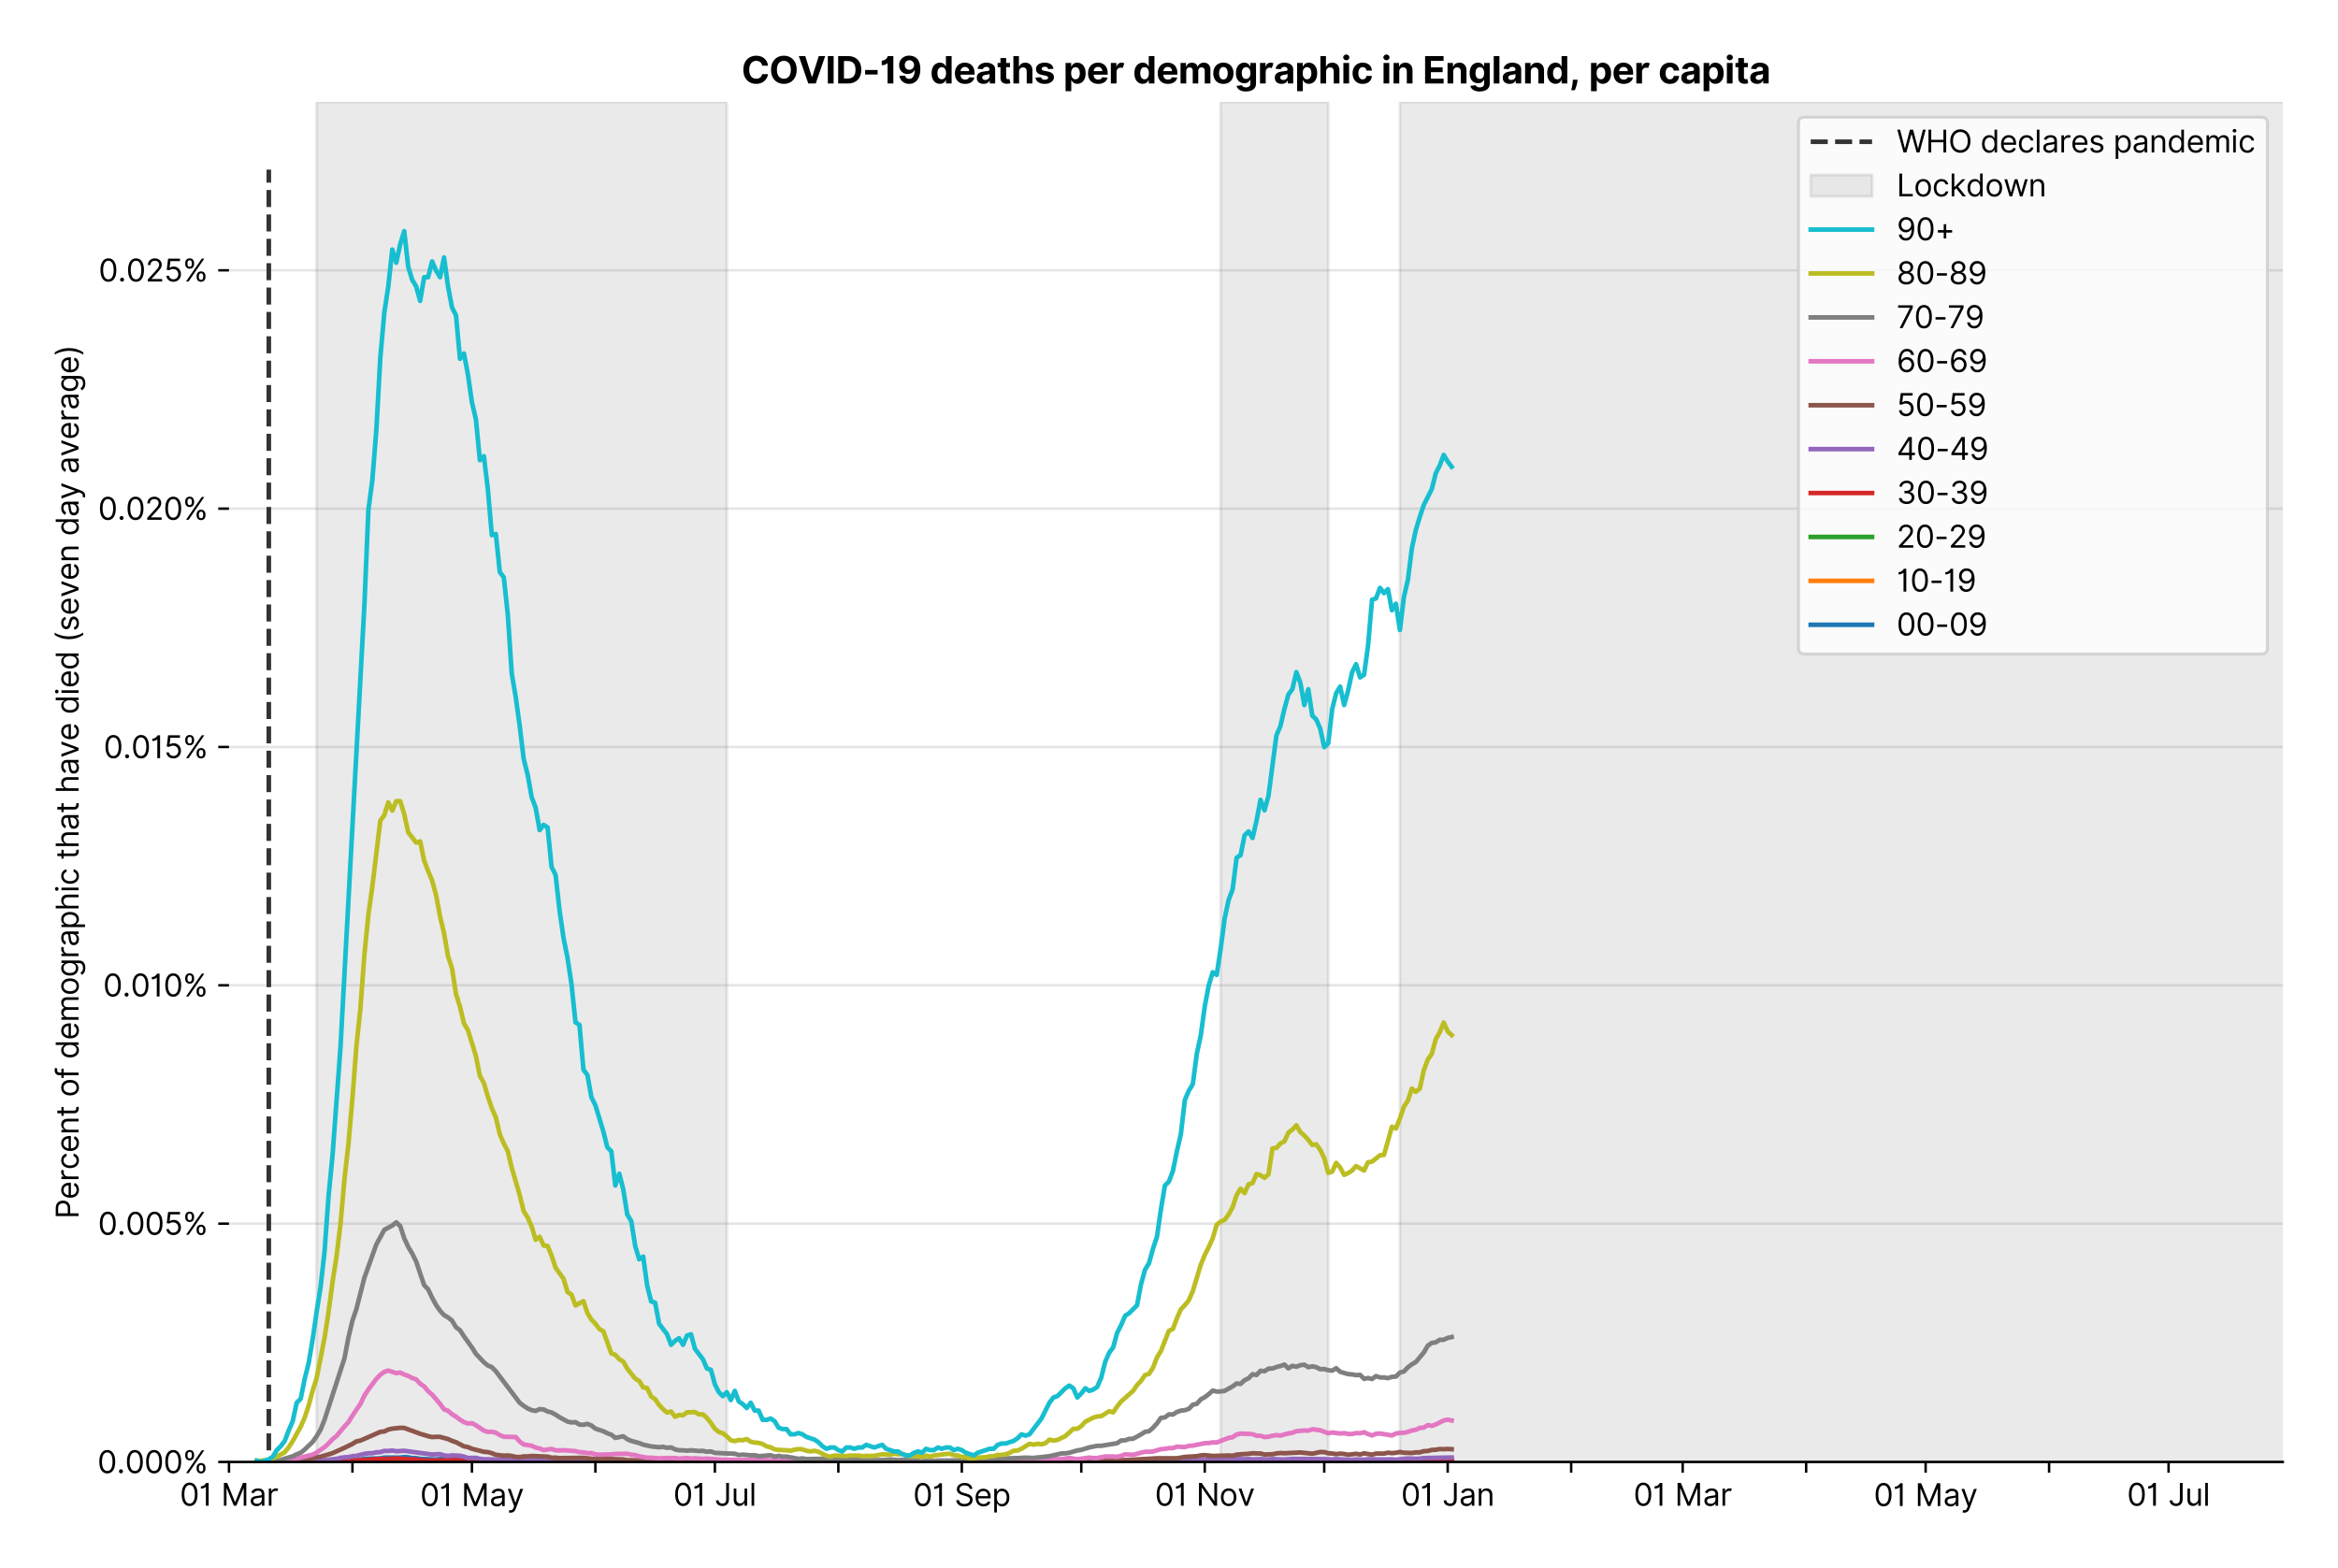 <?xml version="1.0" encoding="utf-8" standalone="no"?>
<!DOCTYPE svg PUBLIC "-//W3C//DTD SVG 1.1//EN"
  "http://www.w3.org/Graphics/SVG/1.1/DTD/svg11.dtd">
<svg version="1.1" viewBox="0 0 762.255 511.234" xmlns="http://www.w3.org/2000/svg" xmlns:xlink="http://www.w3.org/1999/xlink">
 <defs>
  <style type="text/css">*{stroke-linecap:butt;stroke-linejoin:round;}</style>
 </defs>
 <g id="figure_1">
  <g id="patch_1">
   <path d="M 0 511.234 
L 762.255 511.234 
L 762.255 0 
L 0 0 
z
" style="fill:#ffffff;"/>
  </g>
  <g id="axes_1">
   <g id="patch_2">
    <path d="M 74.655 476.745 
L 744.255 476.745 
L 744.255 33.225 
L 74.655 33.225 
z
" style="fill:#ffffff;"/>
   </g>
   <g id="matplotlib.axis_1">
    <g id="xtick_1">
     <g id="line2d_1">
      <defs>
       <path d="M 0 0 
L 0 3.5 
" id="madb04d79f2" style="stroke:#000000;stroke-width:0.8;"/>
      </defs>
      <g>
       <use style="stroke:#000000;stroke-width:0.8;" x="74.655" xlink:href="#madb04d79f2" y="476.745"/>
      </g>
     </g>
     <g id="text_1">
      <!-- 01 Mar -->
      <g transform="translate(58.618 491.018)scale(0.1 -0.1)">
       <defs>
        <path d="M 2000 -64 
Q 1230 -64 806 561 
Q 382 1186 382 2327 
Q 382 3459 809 4088 
Q 1236 4718 2000 4718 
Q 2764 4718 3191 4088 
Q 3618 3459 3618 2327 
Q 3618 1186 3194 561 
Q 2771 -64 2000 -64 
z
M 2000 436 
Q 2509 436 2791 927 
Q 3073 1418 3073 2327 
Q 3073 3234 2789 3730 
Q 2505 4227 2000 4227 
Q 1496 4227 1211 3730 
Q 927 3234 927 2327 
Q 927 1418 1210 927 
Q 1493 436 2000 436 
z
" id="Inter-Regular-30" transform="scale(0.016)"/>
        <path d="M 1973 4655 
L 1973 0 
L 1409 0 
L 1409 3836 
L 1373 3836 
Q 1341 3773 1209 3692 
Q 1077 3611 868 3551 
Q 659 3491 391 3491 
L 391 3964 
Q 661 3964 859 4061 
Q 1057 4159 1190 4291 
Q 1323 4423 1392 4529 
Q 1461 4636 1473 4655 
L 1973 4655 
z
" id="Inter-Regular-31" transform="scale(0.016)"/>
        <path id="Inter-Regular-20" transform="scale(0.016)"/>
        <path d="M 564 4655 
L 1236 4655 
L 2818 791 
L 2873 791 
L 4455 4655 
L 5127 4655 
L 5127 0 
L 4600 0 
L 4600 3536 
L 4555 3536 
L 3100 0 
L 2591 0 
L 1136 3536 
L 1091 3536 
L 1091 0 
L 564 0 
L 564 4655 
z
" id="Inter-Regular-4d" transform="scale(0.016)"/>
        <path d="M 1518 -82 
Q 1186 -82 916 44 
Q 646 170 486 410 
Q 327 650 327 991 
Q 327 1291 445 1478 
Q 564 1666 761 1773 
Q 959 1880 1199 1933 
Q 1439 1986 1682 2018 
Q 2000 2059 2199 2080 
Q 2398 2102 2490 2154 
Q 2582 2207 2582 2336 
L 2582 2355 
Q 2582 2691 2399 2877 
Q 2216 3064 1846 3064 
Q 1461 3064 1243 2895 
Q 1025 2727 936 2536 
L 427 2718 
Q 564 3036 792 3214 
Q 1021 3393 1292 3464 
Q 1564 3536 1827 3536 
Q 1996 3536 2215 3496 
Q 2434 3457 2640 3334 
Q 2846 3211 2982 2963 
Q 3118 2716 3118 2300 
L 3118 0 
L 2582 0 
L 2582 473 
L 2555 473 
Q 2500 359 2373 229 
Q 2246 100 2034 9 
Q 1823 -82 1518 -82 
z
M 1600 400 
Q 1918 400 2137 525 
Q 2357 650 2469 847 
Q 2582 1045 2582 1264 
L 2582 1755 
Q 2548 1714 2433 1681 
Q 2318 1648 2169 1624 
Q 2021 1600 1881 1583 
Q 1741 1566 1655 1555 
Q 1446 1527 1265 1467 
Q 1084 1407 974 1287 
Q 864 1168 864 964 
Q 864 684 1072 542 
Q 1280 400 1600 400 
z
" id="Inter-Regular-61" transform="scale(0.016)"/>
        <path d="M 491 0 
L 491 3491 
L 1009 3491 
L 1009 2964 
L 1046 2964 
Q 1139 3223 1389 3384 
Q 1639 3545 1955 3545 
Q 2100 3545 2209 3511 
Q 2318 3477 2400 3418 
L 2218 2964 
Q 2161 2993 2085 3010 
Q 2009 3027 1909 3027 
Q 1527 3027 1277 2794 
Q 1027 2561 1027 2209 
L 1027 0 
L 491 0 
z
" id="Inter-Regular-72" transform="scale(0.016)"/>
       </defs>
       <use xlink:href="#Inter-Regular-30"/>
       <use x="62.5" xlink:href="#Inter-Regular-31"/>
       <use x="106.676" xlink:href="#Inter-Regular-20"/>
       <use x="134.801" xlink:href="#Inter-Regular-4d"/>
       <use x="225.994" xlink:href="#Inter-Regular-61"/>
       <use x="282.386" xlink:href="#Inter-Regular-72"/>
      </g>
     </g>
    </g>
    <g id="xtick_2">
     <g id="line2d_2">
      <g>
       <use style="stroke:#000000;stroke-width:0.8;" x="114.908" xlink:href="#madb04d79f2" y="476.745"/>
      </g>
     </g>
    </g>
    <g id="xtick_3">
     <g id="line2d_3">
      <g>
       <use style="stroke:#000000;stroke-width:0.8;" x="153.862" xlink:href="#madb04d79f2" y="476.745"/>
      </g>
     </g>
     <g id="text_2">
      <!-- 01 May -->
      <g transform="translate(136.959 491.117)scale(0.1 -0.1)">
       <defs>
        <path d="M 818 -1355 
Q 682 -1355 575 -1333 
Q 468 -1311 427 -1291 
L 564 -818 
Q 857 -893 1053 -814 
Q 1250 -736 1391 -345 
L 1509 -18 
L 218 3491 
L 800 3491 
L 1764 709 
L 1800 709 
L 2764 3491 
L 3346 3491 
L 1846 -564 
Q 1550 -1355 818 -1355 
z
" id="Inter-Regular-79" transform="scale(0.016)"/>
       </defs>
       <use xlink:href="#Inter-Regular-30"/>
       <use x="62.5" xlink:href="#Inter-Regular-31"/>
       <use x="106.676" xlink:href="#Inter-Regular-20"/>
       <use x="134.801" xlink:href="#Inter-Regular-4d"/>
       <use x="225.994" xlink:href="#Inter-Regular-61"/>
       <use x="282.386" xlink:href="#Inter-Regular-79"/>
      </g>
     </g>
    </g>
    <g id="xtick_4">
     <g id="line2d_4">
      <g>
       <use style="stroke:#000000;stroke-width:0.8;" x="194.115" xlink:href="#madb04d79f2" y="476.745"/>
      </g>
     </g>
    </g>
    <g id="xtick_5">
     <g id="line2d_5">
      <g>
       <use style="stroke:#000000;stroke-width:0.8;" x="233.07" xlink:href="#madb04d79f2" y="476.745"/>
      </g>
     </g>
     <g id="text_3">
      <!-- 01 Jul -->
      <g transform="translate(219.526 491.018)scale(0.1 -0.1)">
       <defs>
        <path d="M 2346 4655 
L 2909 4655 
L 2909 1327 
Q 2909 657 2549 296 
Q 2189 -64 1582 -64 
Q 1200 -64 902 76 
Q 605 216 434 475 
Q 264 734 264 1091 
L 818 1091 
Q 818 795 1034 615 
Q 1250 436 1582 436 
Q 1948 436 2147 664 
Q 2346 893 2346 1327 
L 2346 4655 
z
" id="Inter-Regular-4a" transform="scale(0.016)"/>
        <path d="M 2691 1427 
L 2691 3491 
L 3227 3491 
L 3227 0 
L 2691 0 
L 2691 591 
L 2655 591 
Q 2532 325 2273 140 
Q 2014 -45 1618 -45 
Q 1127 -45 809 280 
Q 491 605 491 1273 
L 491 3491 
L 1027 3491 
L 1027 1309 
Q 1027 927 1242 700 
Q 1457 473 1791 473 
Q 1991 473 2199 575 
Q 2407 677 2549 888 
Q 2691 1100 2691 1427 
z
" id="Inter-Regular-75" transform="scale(0.016)"/>
        <path d="M 1027 4655 
L 1027 0 
L 491 0 
L 491 4655 
L 1027 4655 
z
" id="Inter-Regular-6c" transform="scale(0.016)"/>
       </defs>
       <use xlink:href="#Inter-Regular-30"/>
       <use x="62.5" xlink:href="#Inter-Regular-31"/>
       <use x="106.676" xlink:href="#Inter-Regular-20"/>
       <use x="134.801" xlink:href="#Inter-Regular-4a"/>
       <use x="189.063" xlink:href="#Inter-Regular-75"/>
       <use x="247.159" xlink:href="#Inter-Regular-6c"/>
      </g>
     </g>
    </g>
    <g id="xtick_6">
     <g id="line2d_6">
      <g>
       <use style="stroke:#000000;stroke-width:0.8;" x="273.323" xlink:href="#madb04d79f2" y="476.745"/>
      </g>
     </g>
    </g>
    <g id="xtick_7">
     <g id="line2d_7">
      <g>
       <use style="stroke:#000000;stroke-width:0.8;" x="313.576" xlink:href="#madb04d79f2" y="476.745"/>
      </g>
     </g>
     <g id="text_4">
      <!-- 01 Sep -->
      <g transform="translate(297.688 491.117)scale(0.1 -0.1)">
       <defs>
        <path d="M 3109 3491 
Q 3068 3836 2777 4027 
Q 2486 4218 2064 4218 
Q 1600 4218 1318 3999 
Q 1036 3780 1036 3445 
Q 1036 3195 1189 3042 
Q 1343 2889 1553 2803 
Q 1764 2718 1936 2673 
L 2409 2545 
Q 2591 2498 2815 2414 
Q 3039 2330 3244 2185 
Q 3450 2041 3584 1816 
Q 3718 1591 3718 1264 
Q 3718 886 3521 581 
Q 3325 277 2949 97 
Q 2573 -82 2036 -82 
Q 1286 -82 845 272 
Q 405 627 364 1200 
L 946 1200 
Q 968 936 1124 764 
Q 1280 593 1519 510 
Q 1759 427 2036 427 
Q 2359 427 2616 533 
Q 2873 639 3023 828 
Q 3173 1018 3173 1273 
Q 3173 1505 3043 1650 
Q 2914 1795 2702 1886 
Q 2491 1977 2246 2045 
L 1673 2209 
Q 1127 2366 809 2657 
Q 491 2948 491 3418 
Q 491 3809 703 4101 
Q 916 4393 1276 4555 
Q 1636 4718 2082 4718 
Q 2532 4718 2882 4558 
Q 3232 4398 3437 4120 
Q 3643 3843 3655 3491 
L 3109 3491 
z
" id="Inter-Regular-53" transform="scale(0.016)"/>
        <path d="M 1955 -73 
Q 1450 -73 1085 151 
Q 721 375 524 778 
Q 327 1182 327 1718 
Q 327 2255 524 2665 
Q 721 3075 1074 3305 
Q 1427 3536 1900 3536 
Q 2173 3536 2439 3445 
Q 2705 3355 2923 3151 
Q 3141 2948 3270 2614 
Q 3400 2280 3400 1791 
L 3400 1564 
L 866 1564 
Q 884 1005 1183 707 
Q 1482 409 1955 409 
Q 2271 409 2498 545 
Q 2725 682 2827 955 
L 3346 809 
Q 3223 414 2854 170 
Q 2486 -73 1955 -73 
z
M 866 2027 
L 2855 2027 
Q 2855 2470 2595 2762 
Q 2336 3055 1900 3055 
Q 1593 3055 1368 2911 
Q 1143 2768 1013 2533 
Q 884 2298 866 2027 
z
" id="Inter-Regular-65" transform="scale(0.016)"/>
        <path d="M 491 -1309 
L 491 3491 
L 1009 3491 
L 1009 2936 
L 1073 2936 
Q 1132 3027 1237 3169 
Q 1343 3311 1542 3423 
Q 1741 3536 2082 3536 
Q 2523 3536 2859 3315 
Q 3196 3095 3384 2690 
Q 3573 2286 3573 1736 
Q 3573 1182 3384 776 
Q 3196 370 2861 148 
Q 2527 -73 2091 -73 
Q 1755 -73 1552 39 
Q 1350 152 1241 296 
Q 1132 441 1073 536 
L 1027 536 
L 1027 -1309 
L 491 -1309 
z
M 1018 1745 
Q 1018 1152 1276 780 
Q 1534 409 2018 409 
Q 2355 409 2581 587 
Q 2807 766 2921 1069 
Q 3036 1373 3036 1745 
Q 3036 2114 2923 2410 
Q 2811 2707 2585 2881 
Q 2359 3055 2018 3055 
Q 1527 3055 1272 2693 
Q 1018 2332 1018 1745 
z
" id="Inter-Regular-70" transform="scale(0.016)"/>
       </defs>
       <use xlink:href="#Inter-Regular-30"/>
       <use x="62.5" xlink:href="#Inter-Regular-31"/>
       <use x="106.676" xlink:href="#Inter-Regular-20"/>
       <use x="134.801" xlink:href="#Inter-Regular-53"/>
       <use x="198.58" xlink:href="#Inter-Regular-65"/>
       <use x="256.818" xlink:href="#Inter-Regular-70"/>
      </g>
     </g>
    </g>
    <g id="xtick_8">
     <g id="line2d_8">
      <g>
       <use style="stroke:#000000;stroke-width:0.8;" x="352.53" xlink:href="#madb04d79f2" y="476.745"/>
      </g>
     </g>
    </g>
    <g id="xtick_9">
     <g id="line2d_9">
      <g>
       <use style="stroke:#000000;stroke-width:0.8;" x="392.783" xlink:href="#madb04d79f2" y="476.745"/>
      </g>
     </g>
     <g id="text_5">
      <!-- 01 Nov -->
      <g transform="translate(376.512 491.018)scale(0.1 -0.1)">
       <defs>
        <path d="M 4255 4655 
L 4255 0 
L 3709 0 
L 1173 3655 
L 1127 3655 
L 1127 0 
L 564 0 
L 564 4655 
L 1109 4655 
L 3655 991 
L 3700 991 
L 3700 4655 
L 4255 4655 
z
" id="Inter-Regular-4e" transform="scale(0.016)"/>
        <path d="M 1909 -73 
Q 1436 -73 1080 152 
Q 725 377 526 781 
Q 327 1186 327 1727 
Q 327 2273 526 2679 
Q 725 3086 1080 3311 
Q 1436 3536 1909 3536 
Q 2382 3536 2737 3311 
Q 3093 3086 3292 2679 
Q 3491 2273 3491 1727 
Q 3491 1186 3292 781 
Q 3093 377 2737 152 
Q 2382 -73 1909 -73 
z
M 1909 409 
Q 2268 409 2500 593 
Q 2732 777 2843 1077 
Q 2955 1377 2955 1727 
Q 2955 2077 2843 2379 
Q 2732 2682 2500 2868 
Q 2268 3055 1909 3055 
Q 1550 3055 1318 2868 
Q 1086 2682 975 2379 
Q 864 2077 864 1727 
Q 864 1377 975 1077 
Q 1086 777 1318 593 
Q 1550 409 1909 409 
z
" id="Inter-Regular-6f" transform="scale(0.016)"/>
        <path d="M 3346 3491 
L 2055 0 
L 1509 0 
L 218 3491 
L 800 3491 
L 1764 709 
L 1800 709 
L 2764 3491 
L 3346 3491 
z
" id="Inter-Regular-76" transform="scale(0.016)"/>
       </defs>
       <use xlink:href="#Inter-Regular-30"/>
       <use x="62.5" xlink:href="#Inter-Regular-31"/>
       <use x="106.676" xlink:href="#Inter-Regular-20"/>
       <use x="134.801" xlink:href="#Inter-Regular-4e"/>
       <use x="210.085" xlink:href="#Inter-Regular-6f"/>
       <use x="269.744" xlink:href="#Inter-Regular-76"/>
      </g>
     </g>
    </g>
    <g id="xtick_10">
     <g id="line2d_10">
      <g>
       <use style="stroke:#000000;stroke-width:0.8;" x="431.738" xlink:href="#madb04d79f2" y="476.745"/>
      </g>
     </g>
    </g>
    <g id="xtick_11">
     <g id="line2d_11">
      <g>
       <use style="stroke:#000000;stroke-width:0.8;" x="471.991" xlink:href="#madb04d79f2" y="476.745"/>
      </g>
     </g>
     <g id="text_6">
      <!-- 01 Jan -->
      <g transform="translate(456.791 491.018)scale(0.1 -0.1)">
       <defs>
        <path d="M 1027 2100 
L 1027 0 
L 491 0 
L 491 3491 
L 1009 3491 
L 1009 2945 
L 1055 2945 
Q 1177 3211 1427 3373 
Q 1677 3536 2073 3536 
Q 2602 3536 2928 3211 
Q 3255 2886 3255 2218 
L 3255 0 
L 2718 0 
L 2718 2182 
Q 2718 2593 2504 2824 
Q 2291 3055 1918 3055 
Q 1534 3055 1280 2806 
Q 1027 2557 1027 2100 
z
" id="Inter-Regular-6e" transform="scale(0.016)"/>
       </defs>
       <use xlink:href="#Inter-Regular-30"/>
       <use x="62.5" xlink:href="#Inter-Regular-31"/>
       <use x="106.676" xlink:href="#Inter-Regular-20"/>
       <use x="134.801" xlink:href="#Inter-Regular-4a"/>
       <use x="189.063" xlink:href="#Inter-Regular-61"/>
       <use x="245.455" xlink:href="#Inter-Regular-6e"/>
      </g>
     </g>
    </g>
    <g id="xtick_12">
     <g id="line2d_12">
      <g>
       <use style="stroke:#000000;stroke-width:0.8;" x="512.244" xlink:href="#madb04d79f2" y="476.745"/>
      </g>
     </g>
    </g>
    <g id="xtick_13">
     <g id="line2d_13">
      <g>
       <use style="stroke:#000000;stroke-width:0.8;" x="548.601" xlink:href="#madb04d79f2" y="476.745"/>
      </g>
     </g>
     <g id="text_7">
      <!-- 01 Mar -->
      <g transform="translate(532.564 491.018)scale(0.1 -0.1)">
       <use xlink:href="#Inter-Regular-30"/>
       <use x="62.5" xlink:href="#Inter-Regular-31"/>
       <use x="106.676" xlink:href="#Inter-Regular-20"/>
       <use x="134.801" xlink:href="#Inter-Regular-4d"/>
       <use x="225.994" xlink:href="#Inter-Regular-61"/>
       <use x="282.386" xlink:href="#Inter-Regular-72"/>
      </g>
     </g>
    </g>
    <g id="xtick_14">
     <g id="line2d_14">
      <g>
       <use style="stroke:#000000;stroke-width:0.8;" x="588.854" xlink:href="#madb04d79f2" y="476.745"/>
      </g>
     </g>
    </g>
    <g id="xtick_15">
     <g id="line2d_15">
      <g>
       <use style="stroke:#000000;stroke-width:0.8;" x="627.809" xlink:href="#madb04d79f2" y="476.745"/>
      </g>
     </g>
     <g id="text_8">
      <!-- 01 May -->
      <g transform="translate(610.906 491.117)scale(0.1 -0.1)">
       <use xlink:href="#Inter-Regular-30"/>
       <use x="62.5" xlink:href="#Inter-Regular-31"/>
       <use x="106.676" xlink:href="#Inter-Regular-20"/>
       <use x="134.801" xlink:href="#Inter-Regular-4d"/>
       <use x="225.994" xlink:href="#Inter-Regular-61"/>
       <use x="282.386" xlink:href="#Inter-Regular-79"/>
      </g>
     </g>
    </g>
    <g id="xtick_16">
     <g id="line2d_16">
      <g>
       <use style="stroke:#000000;stroke-width:0.8;" x="668.062" xlink:href="#madb04d79f2" y="476.745"/>
      </g>
     </g>
    </g>
    <g id="xtick_17">
     <g id="line2d_17">
      <g>
       <use style="stroke:#000000;stroke-width:0.8;" x="707.016" xlink:href="#madb04d79f2" y="476.745"/>
      </g>
     </g>
     <g id="text_9">
      <!-- 01 Jul -->
      <g transform="translate(693.472 491.018)scale(0.1 -0.1)">
       <use xlink:href="#Inter-Regular-30"/>
       <use x="62.5" xlink:href="#Inter-Regular-31"/>
       <use x="106.676" xlink:href="#Inter-Regular-20"/>
       <use x="134.801" xlink:href="#Inter-Regular-4a"/>
       <use x="189.063" xlink:href="#Inter-Regular-75"/>
       <use x="247.159" xlink:href="#Inter-Regular-6c"/>
      </g>
     </g>
    </g>
   </g>
   <g id="matplotlib.axis_2">
    <g id="ytick_1">
     <g id="line2d_18">
      <path clip-path="url(#p58eab7b659)" d="M 74.655 476.745 
L 744.255 476.745 
" style="fill:none;stroke:#e5e5e5;stroke-linecap:square;stroke-width:0.8;"/>
     </g>
     <g id="line2d_19">
      <defs>
       <path d="M 0 0 
L -3.5 0 
" id="md05d2940d6" style="stroke:#000000;stroke-width:0.8;"/>
      </defs>
      <g>
       <use style="stroke:#000000;stroke-width:0.8;" x="74.655" xlink:href="#md05d2940d6" y="476.745"/>
      </g>
     </g>
     <g id="text_10">
      <!-- 0.000% -->
      <g transform="translate(31.773 480.382)scale(0.1 -0.1)">
       <defs>
        <path d="M 882 -36 
Q 714 -36 593 84 
Q 473 205 473 373 
Q 473 541 593 661 
Q 714 782 882 782 
Q 1050 782 1170 661 
Q 1291 541 1291 373 
Q 1291 205 1170 84 
Q 1050 -36 882 -36 
z
" id="Inter-Regular-2e" transform="scale(0.016)"/>
        <path d="M 2855 873 
L 2855 1118 
Q 2855 1373 2960 1585 
Q 3066 1798 3269 1926 
Q 3473 2055 3764 2055 
Q 4059 2055 4259 1926 
Q 4459 1798 4561 1585 
Q 4664 1373 4664 1118 
L 4664 873 
Q 4664 618 4560 405 
Q 4457 193 4256 64 
Q 4055 -64 3764 -64 
Q 3468 -64 3266 64 
Q 3064 193 2959 405 
Q 2855 618 2855 873 
z
M 536 3536 
L 536 3782 
Q 536 4036 642 4248 
Q 748 4461 951 4589 
Q 1155 4718 1446 4718 
Q 1741 4718 1941 4589 
Q 2141 4461 2243 4248 
Q 2346 4036 2346 3782 
L 2346 3536 
Q 2346 3282 2242 3069 
Q 2139 2857 1937 2728 
Q 1736 2600 1446 2600 
Q 1150 2600 948 2728 
Q 746 2857 641 3069 
Q 536 3282 536 3536 
z
M 709 0 
L 3909 4655 
L 4427 4655 
L 1227 0 
L 709 0 
z
M 3318 1118 
L 3318 873 
Q 3318 661 3418 494 
Q 3518 327 3764 327 
Q 4002 327 4101 494 
Q 4200 661 4200 873 
L 4200 1118 
Q 4200 1330 4104 1497 
Q 4009 1664 3764 1664 
Q 3525 1664 3421 1497 
Q 3318 1330 3318 1118 
z
M 1000 3782 
L 1000 3536 
Q 1000 3325 1100 3158 
Q 1200 2991 1446 2991 
Q 1684 2991 1783 3158 
Q 1882 3325 1882 3536 
L 1882 3782 
Q 1882 3993 1786 4160 
Q 1691 4327 1446 4327 
Q 1207 4327 1103 4160 
Q 1000 3993 1000 3782 
z
" id="Inter-Regular-25" transform="scale(0.016)"/>
       </defs>
       <use xlink:href="#Inter-Regular-30"/>
       <use x="62.5" xlink:href="#Inter-Regular-2e"/>
       <use x="90.057" xlink:href="#Inter-Regular-30"/>
       <use x="152.557" xlink:href="#Inter-Regular-30"/>
       <use x="215.057" xlink:href="#Inter-Regular-30"/>
       <use x="277.557" xlink:href="#Inter-Regular-25"/>
      </g>
     </g>
    </g>
    <g id="ytick_2">
     <g id="line2d_20">
      <path clip-path="url(#p58eab7b659)" d="M 74.655 399.026 
L 744.255 399.026 
" style="fill:none;stroke:#e5e5e5;stroke-linecap:square;stroke-width:0.8;"/>
     </g>
     <g id="line2d_21">
      <g>
       <use style="stroke:#000000;stroke-width:0.8;" x="74.655" xlink:href="#md05d2940d6" y="399.026"/>
      </g>
     </g>
     <g id="text_11">
      <!-- 0.005% -->
      <g transform="translate(31.944 402.663)scale(0.1 -0.1)">
       <defs>
        <path d="M 1936 -64 
Q 1536 -64 1216 95 
Q 896 255 702 532 
Q 509 809 491 1164 
L 1036 1164 
Q 1068 848 1324 642 
Q 1580 436 1936 436 
Q 2223 436 2447 570 
Q 2671 705 2799 940 
Q 2927 1175 2927 1473 
Q 2927 1777 2794 2017 
Q 2661 2257 2429 2395 
Q 2198 2534 1900 2536 
Q 1686 2539 1461 2472 
Q 1236 2405 1091 2300 
L 564 2364 
L 846 4655 
L 3264 4655 
L 3264 4155 
L 1318 4155 
L 1155 2782 
L 1182 2782 
Q 1325 2895 1541 2970 
Q 1757 3045 1991 3045 
Q 2418 3045 2753 2842 
Q 3089 2639 3281 2286 
Q 3473 1934 3473 1482 
Q 3473 1036 3274 687 
Q 3075 339 2727 137 
Q 2380 -64 1936 -64 
z
" id="Inter-Regular-35" transform="scale(0.016)"/>
       </defs>
       <use xlink:href="#Inter-Regular-30"/>
       <use x="62.5" xlink:href="#Inter-Regular-2e"/>
       <use x="90.057" xlink:href="#Inter-Regular-30"/>
       <use x="152.557" xlink:href="#Inter-Regular-30"/>
       <use x="215.057" xlink:href="#Inter-Regular-35"/>
       <use x="275.852" xlink:href="#Inter-Regular-25"/>
      </g>
     </g>
    </g>
    <g id="ytick_3">
     <g id="line2d_22">
      <path clip-path="url(#p58eab7b659)" d="M 74.655 321.307 
L 744.255 321.307 
" style="fill:none;stroke:#e5e5e5;stroke-linecap:square;stroke-width:0.8;"/>
     </g>
     <g id="line2d_23">
      <g>
       <use style="stroke:#000000;stroke-width:0.8;" x="74.655" xlink:href="#md05d2940d6" y="321.307"/>
      </g>
     </g>
     <g id="text_12">
      <!-- 0.010% -->
      <g transform="translate(33.606 324.944)scale(0.1 -0.1)">
       <use xlink:href="#Inter-Regular-30"/>
       <use x="62.5" xlink:href="#Inter-Regular-2e"/>
       <use x="90.057" xlink:href="#Inter-Regular-30"/>
       <use x="152.557" xlink:href="#Inter-Regular-31"/>
       <use x="196.733" xlink:href="#Inter-Regular-30"/>
       <use x="259.233" xlink:href="#Inter-Regular-25"/>
      </g>
     </g>
    </g>
    <g id="ytick_4">
     <g id="line2d_24">
      <path clip-path="url(#p58eab7b659)" d="M 74.655 243.588 
L 744.255 243.588 
" style="fill:none;stroke:#e5e5e5;stroke-linecap:square;stroke-width:0.8;"/>
     </g>
     <g id="line2d_25">
      <g>
       <use style="stroke:#000000;stroke-width:0.8;" x="74.655" xlink:href="#md05d2940d6" y="243.588"/>
      </g>
     </g>
     <g id="text_13">
      <!-- 0.015% -->
      <g transform="translate(33.777 247.225)scale(0.1 -0.1)">
       <use xlink:href="#Inter-Regular-30"/>
       <use x="62.5" xlink:href="#Inter-Regular-2e"/>
       <use x="90.057" xlink:href="#Inter-Regular-30"/>
       <use x="152.557" xlink:href="#Inter-Regular-31"/>
       <use x="196.733" xlink:href="#Inter-Regular-35"/>
       <use x="257.528" xlink:href="#Inter-Regular-25"/>
      </g>
     </g>
    </g>
    <g id="ytick_5">
     <g id="line2d_26">
      <path clip-path="url(#p58eab7b659)" d="M 74.655 165.869 
L 744.255 165.869 
" style="fill:none;stroke:#e5e5e5;stroke-linecap:square;stroke-width:0.8;"/>
     </g>
     <g id="line2d_27">
      <g>
       <use style="stroke:#000000;stroke-width:0.8;" x="74.655" xlink:href="#md05d2940d6" y="165.869"/>
      </g>
     </g>
     <g id="text_14">
      <!-- 0.020% -->
      <g transform="translate(31.972 169.506)scale(0.1 -0.1)">
       <defs>
        <path d="M 482 0 
L 482 409 
L 2018 2091 
Q 2289 2386 2464 2605 
Q 2639 2825 2724 3019 
Q 2809 3214 2809 3427 
Q 2809 3795 2553 4011 
Q 2298 4227 1918 4227 
Q 1514 4227 1275 3985 
Q 1036 3743 1036 3345 
L 500 3345 
Q 500 3755 688 4064 
Q 877 4373 1203 4545 
Q 1530 4718 1936 4718 
Q 2346 4718 2661 4545 
Q 2977 4373 3156 4079 
Q 3336 3786 3336 3427 
Q 3336 3170 3244 2926 
Q 3152 2682 2926 2383 
Q 2700 2084 2300 1655 
L 1255 536 
L 1255 500 
L 3418 500 
L 3418 0 
L 482 0 
z
" id="Inter-Regular-32" transform="scale(0.016)"/>
       </defs>
       <use xlink:href="#Inter-Regular-30"/>
       <use x="62.5" xlink:href="#Inter-Regular-2e"/>
       <use x="90.057" xlink:href="#Inter-Regular-30"/>
       <use x="152.557" xlink:href="#Inter-Regular-32"/>
       <use x="213.068" xlink:href="#Inter-Regular-30"/>
       <use x="275.568" xlink:href="#Inter-Regular-25"/>
      </g>
     </g>
    </g>
    <g id="ytick_6">
     <g id="line2d_28">
      <path clip-path="url(#p58eab7b659)" d="M 74.655 88.15 
L 744.255 88.15 
" style="fill:none;stroke:#e5e5e5;stroke-linecap:square;stroke-width:0.8;"/>
     </g>
     <g id="line2d_29">
      <g>
       <use style="stroke:#000000;stroke-width:0.8;" x="74.655" xlink:href="#md05d2940d6" y="88.15"/>
      </g>
     </g>
     <g id="text_15">
      <!-- 0.025% -->
      <g transform="translate(32.142 91.787)scale(0.1 -0.1)">
       <use xlink:href="#Inter-Regular-30"/>
       <use x="62.5" xlink:href="#Inter-Regular-2e"/>
       <use x="90.057" xlink:href="#Inter-Regular-30"/>
       <use x="152.557" xlink:href="#Inter-Regular-32"/>
       <use x="213.068" xlink:href="#Inter-Regular-35"/>
       <use x="273.864" xlink:href="#Inter-Regular-25"/>
      </g>
     </g>
    </g>
    <g id="text_16">
     <!-- Percent of demographic that have died (seven day average) -->
     <g transform="translate(25.614 397.458)rotate(-90)scale(0.1 -0.1)">
      <defs>
       <path d="M 564 0 
L 564 4655 
L 2136 4655 
Q 2684 4655 3033 4458 
Q 3382 4261 3550 3927 
Q 3718 3593 3718 3182 
Q 3718 2770 3551 2434 
Q 3384 2098 3036 1899 
Q 2689 1700 2146 1700 
L 1127 1700 
L 1127 0 
L 564 0 
z
M 1127 2200 
L 2127 2200 
Q 2689 2200 2926 2482 
Q 3164 2764 3164 3182 
Q 3164 3602 2925 3878 
Q 2686 4155 2118 4155 
L 1127 4155 
L 1127 2200 
z
" id="Inter-Regular-50" transform="scale(0.016)"/>
       <path d="M 1909 -73 
Q 1418 -73 1063 159 
Q 709 391 518 798 
Q 327 1205 327 1727 
Q 327 2259 524 2667 
Q 721 3075 1074 3305 
Q 1427 3536 1900 3536 
Q 2268 3536 2563 3400 
Q 2859 3264 3047 3018 
Q 3236 2773 3282 2445 
L 2746 2445 
Q 2684 2684 2474 2869 
Q 2264 3055 1909 3055 
Q 1439 3055 1151 2697 
Q 864 2339 864 1745 
Q 864 1139 1148 774 
Q 1432 409 1909 409 
Q 2223 409 2447 570 
Q 2671 732 2746 1018 
L 3282 1018 
Q 3236 709 3058 462 
Q 2880 216 2588 71 
Q 2296 -73 1909 -73 
z
" id="Inter-Regular-63" transform="scale(0.016)"/>
       <path d="M 2009 3491 
L 2009 3036 
L 1264 3036 
L 1264 1000 
Q 1264 773 1331 660 
Q 1398 548 1503 510 
Q 1609 473 1727 473 
Q 1816 473 1873 483 
Q 1930 493 1964 500 
L 2073 18 
Q 2018 -2 1920 -23 
Q 1823 -45 1673 -45 
Q 1446 -45 1228 52 
Q 1011 150 869 350 
Q 727 550 727 855 
L 727 3036 
L 200 3036 
L 200 3491 
L 727 3491 
L 727 4327 
L 1264 4327 
L 1264 3491 
L 2009 3491 
z
" id="Inter-Regular-74" transform="scale(0.016)"/>
       <path d="M 2046 3491 
L 2046 3036 
L 1264 3036 
L 1264 0 
L 727 0 
L 727 3036 
L 164 3036 
L 164 3491 
L 727 3491 
L 727 3973 
Q 727 4273 868 4473 
Q 1009 4673 1234 4773 
Q 1459 4873 1709 4873 
Q 1907 4873 2032 4841 
Q 2157 4809 2218 4782 
L 2064 4318 
Q 2023 4332 1951 4352 
Q 1880 4373 1764 4373 
Q 1498 4373 1381 4239 
Q 1264 4105 1264 3845 
L 1264 3491 
L 2046 3491 
z
" id="Inter-Regular-66" transform="scale(0.016)"/>
       <path d="M 1809 -73 
Q 1373 -73 1039 148 
Q 705 370 516 776 
Q 327 1182 327 1736 
Q 327 2286 516 2690 
Q 705 3095 1041 3315 
Q 1377 3536 1818 3536 
Q 2159 3536 2358 3423 
Q 2557 3311 2662 3169 
Q 2768 3027 2827 2936 
L 2873 2936 
L 2873 4655 
L 3409 4655 
L 3409 0 
L 2891 0 
L 2891 536 
L 2827 536 
Q 2768 441 2659 296 
Q 2550 152 2348 39 
Q 2146 -73 1809 -73 
z
M 1882 409 
Q 2366 409 2624 780 
Q 2882 1152 2882 1745 
Q 2882 2332 2627 2693 
Q 2373 3055 1882 3055 
Q 1541 3055 1315 2881 
Q 1089 2707 976 2410 
Q 864 2114 864 1745 
Q 864 1373 978 1069 
Q 1093 766 1319 587 
Q 1546 409 1882 409 
z
" id="Inter-Regular-64" transform="scale(0.016)"/>
       <path d="M 491 0 
L 491 3491 
L 1009 3491 
L 1009 2945 
L 1055 2945 
Q 1164 3225 1407 3380 
Q 1650 3536 1991 3536 
Q 2336 3536 2567 3380 
Q 2798 3225 2927 2945 
L 2964 2945 
Q 3098 3216 3366 3376 
Q 3634 3536 4009 3536 
Q 4477 3536 4775 3244 
Q 5073 2952 5073 2336 
L 5073 0 
L 4536 0 
L 4536 2336 
Q 4536 2723 4325 2889 
Q 4114 3055 3827 3055 
Q 3459 3055 3257 2833 
Q 3055 2611 3055 2273 
L 3055 0 
L 2509 0 
L 2509 2391 
Q 2509 2689 2316 2872 
Q 2123 3055 1818 3055 
Q 1609 3055 1428 2943 
Q 1248 2832 1137 2635 
Q 1027 2439 1027 2182 
L 1027 0 
L 491 0 
z
" id="Inter-Regular-6d" transform="scale(0.016)"/>
       <path d="M 1900 -1382 
Q 1316 -1382 976 -1169 
Q 636 -957 473 -682 
L 900 -382 
Q 973 -477 1084 -601 
Q 1196 -725 1390 -817 
Q 1584 -909 1900 -909 
Q 2323 -909 2598 -704 
Q 2873 -500 2873 -64 
L 2873 645 
L 2827 645 
Q 2768 550 2660 410 
Q 2552 270 2351 162 
Q 2150 55 1809 55 
Q 1386 55 1051 255 
Q 716 455 521 836 
Q 327 1218 327 1764 
Q 327 2300 516 2699 
Q 705 3098 1041 3317 
Q 1377 3536 1818 3536 
Q 2159 3536 2360 3423 
Q 2561 3311 2669 3169 
Q 2777 3027 2836 2936 
L 2891 2936 
L 2891 3491 
L 3409 3491 
L 3409 -100 
Q 3409 -550 3205 -833 
Q 3002 -1116 2660 -1249 
Q 2318 -1382 1900 -1382 
z
M 1882 536 
Q 2366 536 2624 864 
Q 2882 1193 2882 1773 
Q 2882 2339 2627 2697 
Q 2373 3055 1882 3055 
Q 1541 3055 1315 2882 
Q 1089 2709 976 2418 
Q 864 2127 864 1773 
Q 864 1227 1120 881 
Q 1377 536 1882 536 
z
" id="Inter-Regular-67" transform="scale(0.016)"/>
       <path d="M 1027 2100 
L 1027 0 
L 491 0 
L 491 4655 
L 1027 4655 
L 1027 2945 
L 1073 2945 
Q 1196 3216 1442 3376 
Q 1689 3536 2100 3536 
Q 2636 3536 2963 3213 
Q 3291 2891 3291 2218 
L 3291 0 
L 2755 0 
L 2755 2182 
Q 2755 2598 2540 2826 
Q 2325 3055 1946 3055 
Q 1548 3055 1287 2806 
Q 1027 2557 1027 2100 
z
" id="Inter-Regular-68" transform="scale(0.016)"/>
       <path d="M 491 0 
L 491 3491 
L 1027 3491 
L 1027 0 
L 491 0 
z
M 764 4073 
Q 607 4073 494 4179 
Q 382 4286 382 4436 
Q 382 4586 494 4693 
Q 607 4800 764 4800 
Q 921 4800 1033 4693 
Q 1146 4586 1146 4436 
Q 1146 4286 1033 4179 
Q 921 4073 764 4073 
z
" id="Inter-Regular-69" transform="scale(0.016)"/>
       <path d="M 682 1964 
Q 682 2823 906 3544 
Q 1130 4266 1546 4873 
L 2018 4873 
Q 1800 4573 1623 4095 
Q 1446 3618 1341 3061 
Q 1236 2505 1236 1964 
Q 1236 1423 1341 866 
Q 1446 309 1623 -168 
Q 1800 -645 2018 -945 
L 1546 -945 
Q 1130 -339 906 383 
Q 682 1105 682 1964 
z
" id="Inter-Regular-28" transform="scale(0.016)"/>
       <path d="M 2964 2709 
L 2482 2573 
Q 2411 2755 2245 2914 
Q 2080 3073 1727 3073 
Q 1407 3073 1194 2926 
Q 982 2780 982 2555 
Q 982 2355 1127 2239 
Q 1273 2123 1582 2045 
L 2100 1918 
Q 3027 1691 3027 973 
Q 3027 673 2855 436 
Q 2684 200 2377 63 
Q 2071 -73 1664 -73 
Q 1130 -73 780 159 
Q 430 391 336 836 
L 846 964 
Q 989 400 1655 400 
Q 2030 400 2251 560 
Q 2473 720 2473 945 
Q 2473 1316 1955 1436 
L 1373 1573 
Q 893 1686 669 1926 
Q 446 2166 446 2527 
Q 446 2823 613 3050 
Q 780 3277 1069 3406 
Q 1359 3536 1727 3536 
Q 2246 3536 2542 3309 
Q 2839 3082 2964 2709 
z
" id="Inter-Regular-73" transform="scale(0.016)"/>
       <path d="M 1638 1940 
Q 1638 1081 1414 359 
Q 1191 -362 775 -969 
L 302 -969 
Q 520 -669 697 -191 
Q 875 286 979 842 
Q 1084 1399 1084 1940 
Q 1084 2481 979 3038 
Q 875 3595 697 4072 
Q 520 4549 302 4849 
L 775 4849 
Q 1191 4243 1414 3521 
Q 1638 2799 1638 1940 
z
" id="Inter-Regular-29" transform="scale(0.016)"/>
      </defs>
      <use xlink:href="#Inter-Regular-50"/>
      <use x="63.494" xlink:href="#Inter-Regular-65"/>
      <use x="121.733" xlink:href="#Inter-Regular-72"/>
      <use x="160.085" xlink:href="#Inter-Regular-63"/>
      <use x="215.909" xlink:href="#Inter-Regular-65"/>
      <use x="274.148" xlink:href="#Inter-Regular-6e"/>
      <use x="332.671" xlink:href="#Inter-Regular-74"/>
      <use x="369.034" xlink:href="#Inter-Regular-20"/>
      <use x="397.159" xlink:href="#Inter-Regular-6f"/>
      <use x="456.818" xlink:href="#Inter-Regular-66"/>
      <use x="492.898" xlink:href="#Inter-Regular-20"/>
      <use x="521.023" xlink:href="#Inter-Regular-64"/>
      <use x="583.097" xlink:href="#Inter-Regular-65"/>
      <use x="641.335" xlink:href="#Inter-Regular-6d"/>
      <use x="728.267" xlink:href="#Inter-Regular-6f"/>
      <use x="787.926" xlink:href="#Inter-Regular-67"/>
      <use x="848.864" xlink:href="#Inter-Regular-72"/>
      <use x="887.216" xlink:href="#Inter-Regular-61"/>
      <use x="943.608" xlink:href="#Inter-Regular-70"/>
      <use x="1004.546" xlink:href="#Inter-Regular-68"/>
      <use x="1063.637" xlink:href="#Inter-Regular-69"/>
      <use x="1087.358" xlink:href="#Inter-Regular-63"/>
      <use x="1143.182" xlink:href="#Inter-Regular-20"/>
      <use x="1171.307" xlink:href="#Inter-Regular-74"/>
      <use x="1207.671" xlink:href="#Inter-Regular-68"/>
      <use x="1266.762" xlink:href="#Inter-Regular-61"/>
      <use x="1323.154" xlink:href="#Inter-Regular-74"/>
      <use x="1359.517" xlink:href="#Inter-Regular-20"/>
      <use x="1387.642" xlink:href="#Inter-Regular-68"/>
      <use x="1446.733" xlink:href="#Inter-Regular-61"/>
      <use x="1503.125" xlink:href="#Inter-Regular-76"/>
      <use x="1558.807" xlink:href="#Inter-Regular-65"/>
      <use x="1617.046" xlink:href="#Inter-Regular-20"/>
      <use x="1645.171" xlink:href="#Inter-Regular-64"/>
      <use x="1707.245" xlink:href="#Inter-Regular-69"/>
      <use x="1730.966" xlink:href="#Inter-Regular-65"/>
      <use x="1789.205" xlink:href="#Inter-Regular-64"/>
      <use x="1851.279" xlink:href="#Inter-Regular-20"/>
      <use x="1879.404" xlink:href="#Inter-Regular-28"/>
      <use x="1915.625" xlink:href="#Inter-Regular-73"/>
      <use x="1967.898" xlink:href="#Inter-Regular-65"/>
      <use x="2026.137" xlink:href="#Inter-Regular-76"/>
      <use x="2081.819" xlink:href="#Inter-Regular-65"/>
      <use x="2140.057" xlink:href="#Inter-Regular-6e"/>
      <use x="2198.58" xlink:href="#Inter-Regular-20"/>
      <use x="2226.705" xlink:href="#Inter-Regular-64"/>
      <use x="2288.779" xlink:href="#Inter-Regular-61"/>
      <use x="2345.171" xlink:href="#Inter-Regular-79"/>
      <use x="2400.853" xlink:href="#Inter-Regular-20"/>
      <use x="2428.978" xlink:href="#Inter-Regular-61"/>
      <use x="2485.37" xlink:href="#Inter-Regular-76"/>
      <use x="2541.052" xlink:href="#Inter-Regular-65"/>
      <use x="2599.29" xlink:href="#Inter-Regular-72"/>
      <use x="2637.643" xlink:href="#Inter-Regular-61"/>
      <use x="2694.035" xlink:href="#Inter-Regular-67"/>
      <use x="2754.972" xlink:href="#Inter-Regular-65"/>
      <use x="2813.211" xlink:href="#Inter-Regular-29"/>
     </g>
    </g>
   </g>
   <g id="patch_3">
    <path clip-path="url(#p58eab7b659)" d="M 103.221 476.745 
L 103.221 33.225 
L 236.965 33.225 
L 236.965 476.745 
z
" style="fill:#777777;opacity:0.15;stroke:#777777;stroke-linejoin:miter;"/>
   </g>
   <g id="patch_4">
    <path clip-path="url(#p58eab7b659)" d="M 397.977 476.745 
L 397.977 33.225 
L 433.036 33.225 
L 433.036 476.745 
z
" style="fill:#777777;opacity:0.15;stroke:#777777;stroke-linejoin:miter;"/>
   </g>
   <g id="patch_5">
    <path clip-path="url(#p58eab7b659)" d="M 456.409 476.745 
L 456.409 33.225 
L 945.937 33.225 
L 945.937 476.745 
z
" style="fill:#777777;opacity:0.15;stroke:#777777;stroke-linejoin:miter;"/>
   </g>
   <g id="LineCollection_1">
    <path clip-path="url(#p58eab7b659)" d="M 87.64 496.814 
L 87.64 55.301 
" style="fill:none;stroke:#333333;stroke-dasharray:5.55,2.4;stroke-dashoffset:0;stroke-width:1.5;"/>
   </g>
   <g id="line2d_30">
    <path clip-path="url(#p58eab7b659)" d="M 83.744 476.745 
L 90.236 476.68 
L 103.221 476.583 
L 109.714 476.355 
L 112.311 476.258 
L 114.908 476.096 
L 117.505 475.998 
L 118.803 475.706 
L 123.997 475.576 
L 125.296 475.316 
L 130.489 475.316 
L 131.788 475.154 
L 133.086 475.219 
L 134.385 475.479 
L 135.683 475.511 
L 136.982 475.738 
L 142.176 475.966 
L 143.474 475.771 
L 146.071 475.901 
L 148.668 475.738 
L 152.564 476.388 
L 153.862 476.42 
L 155.161 476.323 
L 157.758 476.518 
L 161.653 476.388 
L 166.847 476.583 
L 175.936 476.453 
L 186.324 476.648 
L 190.22 476.615 
L 192.817 476.713 
L 201.906 476.615 
L 204.503 476.55 
L 212.294 476.648 
L 214.891 476.615 
L 222.682 476.68 
L 225.279 476.745 
L 355.127 476.648 
L 361.62 476.583 
L 400.574 476.485 
L 409.663 476.355 
L 417.454 476.453 
L 420.051 476.388 
L 443.424 476.485 
L 444.722 476.55 
L 446.021 476.453 
L 451.215 476.55 
L 453.812 476.453 
L 456.409 476.453 
L 459.006 476.355 
L 469.394 476.29 
L 470.692 476.225 
L 473.289 476.355 
L 473.289 476.355 
" style="fill:none;stroke:#1f77b4;stroke-linecap:square;stroke-width:1.5;"/>
   </g>
   <g id="line2d_31">
    <path clip-path="url(#p58eab7b659)" d="M 83.744 476.745 
L 117.505 476.642 
L 121.4 476.642 
L 473.289 476.745 
L 473.289 476.745 
" style="fill:none;stroke:#ff7f0e;stroke-linecap:square;stroke-width:1.5;"/>
   </g>
   <g id="line2d_32">
    <path clip-path="url(#p58eab7b659)" d="M 83.744 476.745 
L 107.117 476.654 
L 112.311 476.471 
L 114.908 476.319 
L 118.803 476.319 
L 121.4 476.349 
L 122.699 476.41 
L 125.296 476.379 
L 127.893 476.379 
L 133.086 476.593 
L 143.474 476.41 
L 149.967 476.654 
L 473.289 476.654 
L 473.289 476.654 
" style="fill:none;stroke:#2ca02c;stroke-linecap:square;stroke-width:1.5;"/>
   </g>
   <g id="line2d_33">
    <path clip-path="url(#p58eab7b659)" d="M 83.744 476.745 
L 100.624 476.657 
L 104.52 476.509 
L 105.818 476.362 
L 111.012 476.274 
L 112.311 476.333 
L 113.609 476.274 
L 114.908 476.333 
L 117.505 476.127 
L 118.803 476.127 
L 122.699 475.803 
L 125.296 475.773 
L 126.594 475.832 
L 127.893 475.656 
L 130.489 475.626 
L 131.788 475.803 
L 135.683 475.95 
L 138.28 476.303 
L 148.668 476.156 
L 156.459 476.421 
L 164.25 476.539 
L 169.444 476.48 
L 183.727 476.716 
L 365.515 476.627 
L 370.709 476.598 
L 400.574 476.539 
L 403.171 476.451 
L 409.663 476.509 
L 413.559 476.421 
L 420.051 476.362 
L 433.036 476.421 
L 435.633 476.598 
L 436.932 476.509 
L 438.23 476.598 
L 444.722 476.362 
L 446.021 476.451 
L 447.319 476.421 
L 449.916 476.509 
L 457.707 476.598 
L 460.304 476.509 
L 462.901 476.509 
L 465.498 476.362 
L 471.991 476.097 
L 473.289 476.156 
L 473.289 476.156 
" style="fill:none;stroke:#d62728;stroke-linecap:square;stroke-width:1.5;"/>
   </g>
   <g id="line2d_34">
    <path clip-path="url(#p58eab7b659)" d="M 83.744 476.745 
L 90.236 476.683 
L 98.027 476.62 
L 105.818 476.184 
L 109.714 475.717 
L 111.012 475.406 
L 112.311 475.219 
L 113.609 475.157 
L 114.908 474.845 
L 116.206 474.752 
L 118.803 474.098 
L 120.102 473.911 
L 121.4 473.88 
L 122.699 473.6 
L 123.997 473.537 
L 125.296 473.132 
L 126.594 473.164 
L 127.893 473.008 
L 129.191 473.257 
L 131.788 473.101 
L 140.877 474.316 
L 143.474 474.191 
L 144.773 474.596 
L 146.071 474.783 
L 147.37 474.596 
L 149.967 474.721 
L 151.265 475.001 
L 152.564 475.437 
L 155.161 475.406 
L 156.459 475.717 
L 157.758 475.873 
L 165.549 475.998 
L 166.847 475.966 
L 168.145 476.06 
L 169.444 475.966 
L 175.936 476.184 
L 185.026 476.247 
L 186.324 476.371 
L 188.921 476.371 
L 194.115 476.527 
L 200.608 476.465 
L 203.205 476.402 
L 205.802 476.34 
L 209.697 476.527 
L 212.294 476.62 
L 213.592 476.714 
L 216.189 476.652 
L 220.085 476.652 
L 231.771 476.558 
L 235.667 476.558 
L 240.861 476.652 
L 247.353 476.714 
L 266.83 476.62 
L 270.726 476.527 
L 281.114 476.683 
L 285.009 476.652 
L 292.8 476.745 
L 340.844 476.652 
L 346.038 476.62 
L 359.023 476.527 
L 361.62 476.496 
L 368.112 476.558 
L 372.007 476.496 
L 375.903 476.247 
L 381.097 476.153 
L 384.992 476.091 
L 388.888 476.247 
L 394.082 476.06 
L 395.38 475.873 
L 399.276 475.593 
L 400.574 475.748 
L 404.469 475.811 
L 405.768 475.873 
L 407.066 475.78 
L 408.365 475.904 
L 410.962 475.811 
L 413.559 475.935 
L 414.857 475.78 
L 417.454 475.935 
L 418.753 475.935 
L 421.35 475.748 
L 431.738 475.811 
L 434.335 475.904 
L 435.633 475.811 
L 439.529 475.998 
L 440.827 476.029 
L 442.126 475.904 
L 444.722 475.998 
L 446.021 475.842 
L 451.215 475.935 
L 453.812 475.873 
L 455.11 475.998 
L 459.006 475.593 
L 461.603 475.717 
L 462.901 475.655 
L 464.2 475.468 
L 473.289 475.281 
L 473.289 475.281 
" style="fill:none;stroke:#9467bd;stroke-linecap:square;stroke-width:1.5;"/>
   </g>
   <g id="line2d_35">
    <path clip-path="url(#p58eab7b659)" d="M 83.744 476.716 
L 92.833 476.657 
L 96.729 476.423 
L 98.027 476.247 
L 99.326 475.954 
L 100.624 475.807 
L 101.923 475.456 
L 104.52 475.045 
L 108.415 473.873 
L 112.311 472.115 
L 114.908 470.855 
L 116.206 470.035 
L 117.505 469.771 
L 123.997 466.929 
L 125.296 466.782 
L 126.594 466.167 
L 127.893 465.874 
L 130.489 465.61 
L 131.788 465.64 
L 136.982 467.544 
L 139.579 468.335 
L 140.877 468.628 
L 142.176 468.54 
L 143.474 468.57 
L 146.071 469.273 
L 147.37 469.859 
L 148.668 470.299 
L 151.265 471.646 
L 152.564 471.881 
L 153.862 472.438 
L 157.758 473.434 
L 159.056 473.522 
L 160.355 473.873 
L 161.653 474.401 
L 164.25 474.694 
L 165.549 474.635 
L 166.847 474.782 
L 168.145 475.104 
L 169.444 475.163 
L 170.742 474.928 
L 172.041 474.928 
L 173.339 474.782 
L 178.533 475.016 
L 179.832 475.368 
L 181.13 475.339 
L 182.429 475.485 
L 190.22 475.397 
L 194.115 475.837 
L 195.414 475.632 
L 203.205 475.925 
L 204.503 476.159 
L 208.398 476.218 
L 210.995 476.305 
L 214.891 476.335 
L 218.786 476.305 
L 226.577 476.393 
L 231.771 476.364 
L 235.667 476.423 
L 238.264 476.335 
L 240.861 476.393 
L 244.756 476.423 
L 248.651 476.598 
L 255.144 476.657 
L 261.636 476.598 
L 265.532 476.598 
L 269.427 476.598 
L 322.665 476.628 
L 325.262 476.745 
L 330.456 476.716 
L 340.844 476.628 
L 348.635 476.511 
L 352.53 476.511 
L 356.426 476.423 
L 368.112 476.071 
L 377.201 475.544 
L 383.694 475.544 
L 386.291 475.104 
L 390.186 474.87 
L 391.485 474.606 
L 392.783 474.518 
L 395.38 474.782 
L 400.574 474.635 
L 401.873 474.723 
L 403.171 474.342 
L 407.066 474.079 
L 408.365 473.903 
L 410.962 473.991 
L 412.26 474.313 
L 414.857 474.225 
L 416.156 473.961 
L 417.454 473.815 
L 418.753 473.903 
L 423.947 473.639 
L 427.842 474.049 
L 430.439 473.492 
L 431.738 473.522 
L 433.036 473.903 
L 434.335 473.991 
L 435.633 474.196 
L 436.932 474.02 
L 438.23 474.137 
L 439.529 474.401 
L 442.126 474.079 
L 443.424 474.313 
L 444.722 473.932 
L 447.319 474.372 
L 448.618 473.991 
L 451.215 474.02 
L 452.513 473.727 
L 453.812 473.873 
L 455.11 473.756 
L 456.409 473.492 
L 457.707 473.727 
L 460.304 473.815 
L 461.603 473.61 
L 462.901 473.61 
L 464.2 473.229 
L 465.498 473.17 
L 466.797 472.819 
L 468.095 472.76 
L 469.394 472.526 
L 470.692 472.584 
L 471.991 472.496 
L 473.289 472.584 
L 473.289 472.584 
" style="fill:none;stroke:#8c564b;stroke-linecap:square;stroke-width:1.5;"/>
   </g>
   <g id="line2d_36">
    <path clip-path="url(#p58eab7b659)" d="M 83.744 476.707 
L 90.236 476.444 
L 91.535 476.369 
L 92.833 476.144 
L 94.132 476.069 
L 95.43 475.768 
L 96.729 475.655 
L 101.923 474.34 
L 103.221 473.701 
L 105.818 471.897 
L 107.117 470.694 
L 108.415 469.304 
L 109.714 468.289 
L 112.311 465.17 
L 113.609 463.742 
L 114.908 461.637 
L 117.505 457.804 
L 118.803 455.098 
L 120.102 453.106 
L 122.699 449.649 
L 123.997 448.296 
L 125.296 447.356 
L 126.594 446.943 
L 129.191 447.77 
L 130.489 447.582 
L 131.788 448.22 
L 133.086 448.671 
L 134.385 449.386 
L 135.683 449.799 
L 136.982 451.227 
L 138.28 452.091 
L 139.579 453.67 
L 140.877 454.76 
L 143.474 457.804 
L 144.773 459.57 
L 146.071 460.059 
L 147.37 461.186 
L 148.668 461.975 
L 149.967 462.953 
L 151.265 463.742 
L 152.564 464.193 
L 153.862 464.08 
L 155.161 464.756 
L 157.758 466.523 
L 159.056 466.936 
L 160.355 466.899 
L 161.653 467.199 
L 162.952 467.988 
L 164.25 468.515 
L 168.145 468.627 
L 169.444 470.093 
L 170.742 471.033 
L 173.339 471.446 
L 174.638 472.047 
L 175.936 472.348 
L 177.235 472.874 
L 179.832 472.498 
L 181.13 472.949 
L 182.429 472.987 
L 183.727 472.912 
L 187.623 473.212 
L 188.921 473.551 
L 190.22 473.626 
L 191.518 473.851 
L 192.817 473.851 
L 194.115 474.265 
L 195.414 474.377 
L 198.011 474.302 
L 199.309 474.265 
L 200.608 474.114 
L 204.503 474.077 
L 205.802 474.377 
L 207.1 474.49 
L 208.398 474.903 
L 210.995 475.354 
L 212.294 475.354 
L 214.891 475.58 
L 217.488 475.467 
L 220.085 475.467 
L 221.383 475.655 
L 223.98 475.467 
L 225.279 475.618 
L 226.577 475.542 
L 229.174 475.73 
L 230.473 475.655 
L 235.667 476.031 
L 239.562 476.031 
L 240.861 476.144 
L 243.458 476.069 
L 247.353 475.993 
L 255.144 476.407 
L 256.442 476.332 
L 260.338 476.369 
L 261.636 476.219 
L 262.935 476.181 
L 265.532 476.369 
L 268.129 476.256 
L 274.621 476.369 
L 275.92 476.294 
L 279.815 476.332 
L 281.114 476.294 
L 282.412 476.369 
L 283.711 476.332 
L 285.009 476.482 
L 290.203 476.557 
L 301.889 476.482 
L 305.785 476.332 
L 309.68 476.407 
L 310.979 476.369 
L 316.173 476.595 
L 320.068 476.632 
L 322.665 476.369 
L 329.157 476.256 
L 331.754 476.407 
L 338.247 476.106 
L 339.545 476.144 
L 342.142 475.693 
L 344.739 475.805 
L 346.038 475.805 
L 348.635 475.43 
L 351.232 475.843 
L 355.127 475.317 
L 356.426 475.467 
L 357.724 475.467 
L 360.321 474.941 
L 362.918 474.979 
L 364.217 475.054 
L 365.515 474.753 
L 366.813 474.265 
L 369.41 474.415 
L 373.306 473.4 
L 374.604 473.438 
L 375.903 473.325 
L 378.5 472.573 
L 379.798 472.461 
L 381.097 472.235 
L 382.395 472.235 
L 383.694 471.747 
L 386.291 471.897 
L 387.589 471.484 
L 388.888 471.408 
L 392.783 470.619 
L 394.082 470.582 
L 395.38 470.356 
L 396.679 470.394 
L 399.276 469.379 
L 400.574 468.89 
L 401.873 468.665 
L 403.171 467.801 
L 404.469 467.5 
L 407.066 467.575 
L 408.365 467.688 
L 409.663 468.176 
L 410.962 468.214 
L 412.26 468.627 
L 413.559 468.515 
L 414.857 468.176 
L 416.156 467.988 
L 417.454 468.139 
L 420.051 467.425 
L 421.35 467.237 
L 422.648 466.711 
L 425.245 466.485 
L 426.544 466.523 
L 427.842 466.072 
L 430.439 466.41 
L 433.036 467.387 
L 434.335 467.124 
L 436.932 467.462 
L 438.23 467.35 
L 439.529 467.613 
L 440.827 467.613 
L 442.126 467.312 
L 443.424 467.387 
L 444.722 467.049 
L 446.021 467.65 
L 447.319 468.101 
L 448.618 467.537 
L 449.916 467.462 
L 453.812 468.101 
L 455.11 467.462 
L 456.409 467.274 
L 457.707 467.237 
L 459.006 466.936 
L 460.304 466.448 
L 461.603 466.26 
L 462.901 465.621 
L 464.2 465.546 
L 465.498 464.719 
L 466.797 464.982 
L 468.095 464.531 
L 470.692 463.216 
L 471.991 462.953 
L 473.289 463.216 
L 473.289 463.216 
" style="fill:none;stroke:#e377c2;stroke-linecap:square;stroke-width:1.5;"/>
   </g>
   <g id="line2d_37">
    <path clip-path="url(#p58eab7b659)" d="M 83.744 476.604 
L 86.341 476.51 
L 90.236 476.322 
L 91.535 476.133 
L 92.833 475.663 
L 95.43 474.91 
L 96.729 474.252 
L 98.027 473.734 
L 99.326 472.699 
L 101.923 470.206 
L 103.221 468.371 
L 104.52 466.207 
L 105.818 462.961 
L 112.311 442.919 
L 113.609 436.098 
L 114.908 430.641 
L 116.206 426.83 
L 118.803 416.668 
L 122.699 405.801 
L 125.296 401.049 
L 127.893 399.638 
L 129.191 398.603 
L 130.489 399.826 
L 131.788 403.778 
L 133.086 406.6 
L 134.385 408.765 
L 135.683 411.399 
L 138.28 419.067 
L 139.579 420.432 
L 140.877 423.16 
L 142.176 425.56 
L 143.474 427.442 
L 144.773 428.853 
L 146.071 429.606 
L 147.37 430.641 
L 148.668 432.805 
L 149.967 433.793 
L 151.265 435.769 
L 153.862 439.391 
L 155.161 441.461 
L 157.758 444.237 
L 159.056 445.272 
L 160.355 445.836 
L 161.653 447.154 
L 169.444 457.456 
L 170.742 458.444 
L 172.041 459.291 
L 173.339 459.856 
L 174.638 460.091 
L 175.936 459.526 
L 177.235 459.621 
L 178.533 460.279 
L 179.832 460.608 
L 181.13 461.314 
L 182.429 462.161 
L 185.026 463.572 
L 186.324 463.855 
L 187.623 463.761 
L 188.921 464.56 
L 190.22 464.607 
L 191.518 464.325 
L 192.817 464.843 
L 194.115 465.878 
L 196.712 466.724 
L 198.011 467.383 
L 199.309 467.853 
L 200.608 468.888 
L 203.205 468.371 
L 204.503 469.312 
L 205.802 469.876 
L 208.398 470.582 
L 209.697 471.1 
L 212.294 471.664 
L 214.891 471.946 
L 216.189 471.805 
L 217.488 472.135 
L 218.786 471.993 
L 220.085 472.652 
L 221.383 472.934 
L 222.682 472.934 
L 223.98 473.075 
L 225.279 472.934 
L 227.876 473.17 
L 229.174 473.123 
L 230.473 473.405 
L 231.771 473.311 
L 233.07 473.781 
L 236.965 473.969 
L 239.562 474.063 
L 240.861 474.487 
L 242.159 474.346 
L 244.756 474.581 
L 246.055 474.534 
L 247.353 474.863 
L 251.248 474.534 
L 252.547 475.004 
L 253.845 474.769 
L 255.144 475.004 
L 256.442 475.004 
L 259.039 475.475 
L 260.338 475.71 
L 261.636 475.569 
L 262.935 475.804 
L 268.129 475.71 
L 269.427 475.71 
L 270.726 475.898 
L 272.024 475.757 
L 279.815 476.086 
L 281.114 476.228 
L 286.307 476.133 
L 287.606 476.133 
L 290.203 475.945 
L 292.8 476.133 
L 294.098 476.039 
L 304.486 476.463 
L 305.785 476.322 
L 312.277 476.228 
L 313.576 476.18 
L 314.874 476.275 
L 316.173 476.133 
L 318.77 476.133 
L 323.964 475.851 
L 326.56 475.71 
L 327.859 475.569 
L 331.754 475.475 
L 334.351 475.334 
L 336.948 475.428 
L 342.142 474.863 
L 346.038 473.969 
L 347.336 473.922 
L 348.635 473.734 
L 351.232 472.981 
L 352.53 472.793 
L 355.127 471.993 
L 357.724 471.476 
L 359.023 471.476 
L 364.217 470.629 
L 365.515 469.735 
L 366.813 469.688 
L 368.112 469.218 
L 369.41 469.171 
L 372.007 467.759 
L 373.306 466.913 
L 374.604 466.724 
L 375.903 465.595 
L 377.201 464.184 
L 378.5 462.349 
L 379.798 462.208 
L 381.097 461.22 
L 382.395 461.267 
L 383.694 460.467 
L 384.992 459.997 
L 386.291 459.856 
L 387.589 459.432 
L 388.888 458.068 
L 390.186 457.786 
L 391.485 456.327 
L 392.783 455.622 
L 394.082 454.634 
L 395.38 453.458 
L 396.679 453.787 
L 397.977 453.74 
L 399.276 453.552 
L 401.873 452.093 
L 403.171 451.152 
L 404.469 451.294 
L 405.768 450.07 
L 407.066 449.459 
L 408.365 448.141 
L 409.663 448.377 
L 410.962 447.012 
L 412.26 447.154 
L 413.559 446.307 
L 414.857 446.26 
L 416.156 445.789 
L 417.454 445.46 
L 418.753 444.989 
L 420.051 446.213 
L 421.35 445.413 
L 422.648 445.695 
L 423.947 445.178 
L 425.245 445.036 
L 426.544 445.836 
L 427.842 445.554 
L 429.141 445.836 
L 430.439 446.495 
L 431.738 446.448 
L 433.036 446.824 
L 434.335 446.965 
L 435.633 446.166 
L 436.932 447.342 
L 439.529 448.094 
L 440.827 448.189 
L 442.126 448.424 
L 443.424 448.33 
L 444.722 449.647 
L 446.021 449.365 
L 447.319 449.694 
L 448.618 448.753 
L 449.916 449.176 
L 451.215 449.176 
L 452.513 449.412 
L 453.812 448.988 
L 455.11 448.894 
L 456.409 447.577 
L 457.707 447.248 
L 459.006 445.883 
L 460.304 444.895 
L 461.603 444.143 
L 464.2 441.038 
L 465.498 438.827 
L 466.797 437.933 
L 468.095 437.744 
L 469.394 436.898 
L 470.692 436.898 
L 471.991 436.286 
L 473.289 436.004 
L 473.289 436.004 
" style="fill:none;stroke:#7f7f7f;stroke-linecap:square;stroke-width:1.5;"/>
   </g>
   <g id="line2d_38">
    <path clip-path="url(#p58eab7b659)" d="M 83.744 476.458 
L 87.64 476.075 
L 90.236 475.022 
L 92.833 473.586 
L 94.132 471.959 
L 95.43 469.948 
L 98.027 465.258 
L 99.326 462.29 
L 100.624 458.366 
L 101.923 453.484 
L 103.221 449.463 
L 105.818 436.253 
L 107.117 427.829 
L 108.415 418.065 
L 109.714 409.737 
L 111.012 399.207 
L 112.311 384.465 
L 113.609 372.978 
L 114.908 358.045 
L 116.206 341.102 
L 117.505 328.849 
L 118.803 311.331 
L 120.102 298.312 
L 121.4 289.027 
L 123.997 267.584 
L 125.296 265.861 
L 126.594 261.649 
L 127.893 264.329 
L 129.191 261.266 
L 130.489 261.266 
L 131.788 265.478 
L 133.086 271.413 
L 135.683 274.764 
L 136.982 274.381 
L 138.28 280.603 
L 139.579 284.049 
L 140.877 287.112 
L 142.176 291.898 
L 143.474 298.886 
L 144.773 304.343 
L 146.071 311.809 
L 147.37 315.734 
L 148.668 324.158 
L 149.967 328.274 
L 151.265 333.731 
L 152.564 335.932 
L 155.161 344.356 
L 156.459 350.866 
L 157.758 353.163 
L 159.056 357.566 
L 160.355 361.395 
L 161.653 364.363 
L 162.952 369.915 
L 164.25 372.883 
L 165.549 375.371 
L 166.847 380.828 
L 169.444 389.73 
L 170.742 394.995 
L 172.041 397.005 
L 173.339 399.973 
L 174.638 404.281 
L 175.936 403.323 
L 177.235 406.195 
L 178.533 406.291 
L 179.832 409.45 
L 181.13 413.375 
L 183.727 417.012 
L 185.026 421.32 
L 186.324 422.181 
L 187.623 425.723 
L 190.22 424.287 
L 191.518 428.212 
L 192.817 430.318 
L 194.115 431.658 
L 195.414 433.381 
L 196.712 434.147 
L 199.309 441.326 
L 200.608 441.805 
L 201.906 443.241 
L 203.205 444.007 
L 204.503 446.304 
L 207.1 449.559 
L 208.398 450.325 
L 209.697 452.431 
L 210.995 452.622 
L 212.294 455.398 
L 213.592 456.26 
L 214.891 458.174 
L 216.189 459.514 
L 217.488 460.663 
L 218.786 460.28 
L 220.085 462.003 
L 221.383 461.429 
L 222.682 461.525 
L 223.98 460.567 
L 226.577 460.472 
L 227.876 461.237 
L 229.174 461.237 
L 230.473 462.386 
L 231.771 464.013 
L 233.07 465.928 
L 234.368 466.981 
L 235.667 467.364 
L 236.965 468.417 
L 238.264 469.661 
L 239.562 469.948 
L 240.861 469.566 
L 242.159 469.661 
L 243.458 469.278 
L 244.756 470.14 
L 246.055 470.427 
L 247.353 470.523 
L 248.651 470.906 
L 249.95 471.672 
L 251.248 471.959 
L 252.547 472.629 
L 253.845 472.82 
L 256.442 472.916 
L 257.741 473.107 
L 259.039 472.725 
L 260.338 472.533 
L 261.636 472.629 
L 262.935 473.107 
L 264.233 473.299 
L 265.532 473.107 
L 266.83 473.395 
L 269.427 474.735 
L 270.726 475.022 
L 272.024 474.639 
L 275.92 474.83 
L 277.218 474.639 
L 279.815 474.639 
L 281.114 474.83 
L 285.009 474.735 
L 287.606 474.256 
L 290.203 474.352 
L 291.501 474.065 
L 292.8 474.256 
L 294.098 474.065 
L 295.397 474.543 
L 296.695 474.83 
L 299.292 474.83 
L 300.591 475.213 
L 301.889 474.639 
L 303.188 475.022 
L 304.486 474.639 
L 308.382 474.16 
L 309.68 474.065 
L 310.979 474.543 
L 312.277 474.639 
L 313.576 475.118 
L 314.874 475.118 
L 316.173 475.596 
L 317.471 475.596 
L 318.77 475.309 
L 321.367 475.213 
L 322.665 474.926 
L 323.964 474.83 
L 325.262 474.448 
L 326.56 474.448 
L 327.859 474.256 
L 329.157 473.777 
L 330.456 473.107 
L 331.754 473.012 
L 333.053 472.437 
L 335.65 470.81 
L 336.948 471.097 
L 338.247 470.81 
L 339.545 471.001 
L 340.844 470.619 
L 342.142 469.47 
L 343.441 469.757 
L 344.739 469.566 
L 347.336 468.321 
L 349.933 465.928 
L 351.232 465.928 
L 352.53 465.066 
L 353.829 463.631 
L 356.426 462.29 
L 357.724 461.908 
L 359.023 461.812 
L 361.62 460.184 
L 362.918 460.567 
L 364.217 458.653 
L 365.515 457.025 
L 369.41 453.579 
L 370.709 451.665 
L 372.007 450.325 
L 373.306 448.41 
L 374.604 448.027 
L 375.903 446.017 
L 377.201 442.667 
L 378.5 440.561 
L 381.097 433.956 
L 382.395 433.381 
L 383.694 429.935 
L 384.992 426.968 
L 386.291 425.627 
L 387.589 424 
L 388.888 421.033 
L 391.485 412.417 
L 392.783 409.258 
L 394.082 406.674 
L 395.38 403.802 
L 396.679 399.399 
L 397.977 398.346 
L 399.276 397.771 
L 400.574 396.048 
L 401.873 393.655 
L 403.171 389.73 
L 404.469 387.624 
L 405.768 389.06 
L 407.066 386.188 
L 408.365 385.805 
L 409.663 382.838 
L 410.962 383.221 
L 412.26 384.082 
L 413.559 382.934 
L 414.857 374.51 
L 416.156 374.318 
L 417.454 372.883 
L 418.753 372.212 
L 420.051 369.341 
L 421.35 368.383 
L 422.648 366.948 
L 423.947 369.149 
L 425.245 370.298 
L 426.544 371.734 
L 427.842 373.361 
L 429.141 373.17 
L 430.439 374.988 
L 431.738 377.669 
L 433.036 382.455 
L 434.335 382.072 
L 435.633 379.2 
L 436.932 380.732 
L 438.23 383.125 
L 439.529 382.551 
L 440.827 381.689 
L 442.126 380.253 
L 444.722 381.689 
L 446.021 379.009 
L 447.319 378.818 
L 449.916 376.712 
L 451.215 376.616 
L 453.812 367.426 
L 455.11 368 
L 456.409 364.746 
L 457.707 360.917 
L 459.006 358.907 
L 460.304 354.982 
L 461.603 356.035 
L 462.901 354.982 
L 464.2 349.047 
L 465.498 345.505 
L 466.797 343.686 
L 468.095 338.9 
L 469.394 336.602 
L 470.692 333.443 
L 471.991 336.315 
L 473.289 337.56 
L 473.289 337.56 
" style="fill:none;stroke:#bcbd22;stroke-linecap:square;stroke-width:1.5;"/>
   </g>
   <g id="line2d_39">
    <path clip-path="url(#p58eab7b659)" d="M 83.744 476.316 
L 85.043 476.745 
L 87.64 475.886 
L 88.938 475.028 
L 90.236 472.881 
L 91.535 471.594 
L 92.833 469.877 
L 94.132 466.442 
L 95.43 463.437 
L 96.729 457.427 
L 98.027 456.14 
L 99.326 449.7 
L 100.624 444.549 
L 101.923 436.822 
L 103.221 427.807 
L 104.52 419.651 
L 105.818 408.06 
L 107.117 390.031 
L 108.415 376.723 
L 111.012 341.522 
L 118.803 197.285 
L 120.102 166.377 
L 121.4 156.503 
L 122.699 140.191 
L 123.997 116.58 
L 125.296 101.985 
L 126.594 93.399 
L 127.893 81.379 
L 129.191 85.672 
L 130.489 79.662 
L 131.788 75.369 
L 133.086 86.96 
L 134.385 91.253 
L 135.683 93.399 
L 136.982 98.121 
L 138.28 90.394 
L 139.579 90.394 
L 140.877 85.243 
L 142.176 88.248 
L 143.474 90.394 
L 144.773 83.955 
L 146.071 93.399 
L 147.37 100.268 
L 148.668 102.843 
L 149.967 117.009 
L 151.265 115.292 
L 152.564 122.161 
L 153.862 131.176 
L 155.161 136.756 
L 156.459 150.064 
L 157.758 148.776 
L 159.056 159.508 
L 160.355 174.533 
L 161.653 174.104 
L 162.952 186.553 
L 164.25 188.27 
L 165.549 200.29 
L 166.847 219.607 
L 168.145 227.334 
L 169.444 236.778 
L 170.742 247.51 
L 172.041 252.662 
L 173.339 259.959 
L 174.638 263.393 
L 175.936 270.691 
L 177.235 268.974 
L 178.533 269.833 
L 179.832 282.711 
L 181.13 285.287 
L 182.429 296.877 
L 183.727 305.892 
L 185.026 312.331 
L 186.324 320.917 
L 187.623 333.366 
L 188.921 334.224 
L 190.22 348.82 
L 191.518 350.537 
L 192.817 357.835 
L 194.115 360.41 
L 196.712 368.996 
L 198.011 374.147 
L 199.309 375.435 
L 200.608 386.596 
L 201.906 382.733 
L 203.205 387.884 
L 204.503 396.041 
L 205.802 398.187 
L 207.1 406.343 
L 208.398 410.636 
L 209.697 409.778 
L 210.995 419.222 
L 212.294 424.373 
L 213.592 424.802 
L 214.891 431.671 
L 217.488 435.105 
L 218.786 438.539 
L 220.085 437.251 
L 221.383 436.393 
L 222.682 438.539 
L 223.98 435.534 
L 225.279 435.105 
L 226.577 439.827 
L 229.174 443.261 
L 230.473 446.266 
L 231.771 446.695 
L 233.07 451.418 
L 234.368 453.993 
L 235.667 455.281 
L 236.965 453.993 
L 238.264 456.569 
L 239.562 453.564 
L 240.861 456.998 
L 242.159 457.857 
L 243.458 459.145 
L 244.756 457.427 
L 246.055 460.003 
L 247.353 460.003 
L 248.651 463.008 
L 249.95 463.008 
L 251.248 462.579 
L 252.547 463.437 
L 253.845 465.584 
L 255.144 466.013 
L 256.442 466.013 
L 257.741 467.73 
L 259.039 467.73 
L 260.338 467.301 
L 261.636 467.73 
L 262.935 468.589 
L 265.532 469.447 
L 266.83 470.306 
L 268.129 471.594 
L 269.427 472.452 
L 270.726 472.023 
L 272.024 472.023 
L 273.323 472.881 
L 274.621 473.311 
L 275.92 472.023 
L 277.218 472.023 
L 278.517 472.452 
L 279.815 472.023 
L 281.114 472.023 
L 282.412 471.164 
L 285.009 472.023 
L 287.606 471.164 
L 288.904 472.452 
L 291.501 473.311 
L 292.8 473.311 
L 294.098 474.169 
L 295.397 474.599 
L 296.695 474.599 
L 297.994 473.74 
L 299.292 473.311 
L 300.591 473.74 
L 301.889 472.452 
L 303.188 472.881 
L 304.486 472.881 
L 305.785 472.023 
L 307.083 472.452 
L 308.382 472.023 
L 309.68 472.023 
L 310.979 472.881 
L 312.277 472.452 
L 313.576 472.881 
L 314.874 473.74 
L 317.471 474.599 
L 318.77 473.74 
L 322.665 472.452 
L 323.964 472.452 
L 325.262 471.164 
L 326.56 470.735 
L 327.859 470.735 
L 330.456 469.877 
L 331.754 469.018 
L 333.053 467.73 
L 334.351 468.159 
L 335.65 467.73 
L 339.545 462.579 
L 342.142 457.427 
L 343.441 455.71 
L 344.739 455.281 
L 347.336 452.705 
L 348.635 451.847 
L 349.933 452.705 
L 351.232 455.71 
L 352.53 454.423 
L 353.829 452.705 
L 355.127 453.564 
L 356.426 453.135 
L 357.724 452.276 
L 359.023 449.271 
L 360.321 444.12 
L 361.62 441.115 
L 362.918 439.398 
L 364.217 434.676 
L 365.515 432.1 
L 366.813 429.095 
L 368.112 428.237 
L 370.709 425.661 
L 372.007 418.792 
L 373.306 414.07 
L 374.604 411.924 
L 375.903 407.202 
L 377.201 403.338 
L 378.5 394.323 
L 379.798 386.596 
L 381.097 385.309 
L 382.395 381.874 
L 383.694 375.435 
L 384.992 369.855 
L 386.291 358.693 
L 387.589 355.688 
L 388.888 353.542 
L 390.186 343.669 
L 391.485 337.659 
L 392.783 328.215 
L 394.082 321.346 
L 395.38 317.053 
L 396.679 317.912 
L 397.977 309.326 
L 399.276 299.453 
L 400.574 293.443 
L 401.873 290.009 
L 403.171 279.706 
L 404.469 278.848 
L 405.768 272.408 
L 407.066 271.121 
L 408.365 273.267 
L 409.663 267.686 
L 410.962 260.818 
L 412.26 264.252 
L 413.559 259.53 
L 416.156 239.783 
L 417.454 236.778 
L 418.753 231.198 
L 420.051 226.476 
L 421.35 224.758 
L 422.648 219.178 
L 423.947 222.612 
L 425.245 229.91 
L 426.544 224.758 
L 427.842 233.344 
L 429.141 234.632 
L 430.439 237.637 
L 431.738 243.647 
L 433.036 242.359 
L 434.335 231.198 
L 435.633 226.046 
L 436.932 223.9 
L 438.23 229.91 
L 439.529 225.188 
L 440.827 219.178 
L 442.126 216.602 
L 443.424 220.895 
L 444.722 220.036 
L 446.021 210.592 
L 447.319 195.567 
L 448.618 195.138 
L 449.916 191.704 
L 451.215 193.421 
L 452.513 192.133 
L 453.812 199.002 
L 455.11 196.855 
L 456.409 205.441 
L 457.707 194.709 
L 459.006 189.128 
L 460.304 178.826 
L 461.603 172.816 
L 462.901 168.523 
L 464.2 164.659 
L 466.797 159.508 
L 468.095 154.357 
L 469.394 151.781 
L 470.692 148.347 
L 471.991 150.493 
L 473.289 152.21 
L 473.289 152.21 
" style="fill:none;stroke:#17becf;stroke-linecap:square;stroke-width:1.5;"/>
   </g>
   <g id="patch_6">
    <path d="M 74.655 476.745 
L 744.255 476.745 
" style="fill:none;stroke:#000000;stroke-linecap:square;stroke-linejoin:miter;stroke-width:0.8;"/>
   </g>
   <g id="text_17">
    <!-- COVID-19 deaths per demographic in England, per capita -->
    <g transform="translate(241.735 27.225)scale(0.12 -0.12)">
     <defs>
      <path d="M 4511 3025 
L 3516 3025 
Q 3459 3409 3188 3628 
Q 2918 3848 2514 3848 
Q 1973 3848 1647 3451 
Q 1321 3055 1321 2327 
Q 1321 1582 1649 1194 
Q 1977 807 2507 807 
Q 2900 807 3173 1012 
Q 3446 1218 3516 1591 
L 4511 1586 
Q 4459 1159 4207 782 
Q 3955 405 3522 170 
Q 3089 -64 2491 -64 
Q 1868 -64 1378 218 
Q 889 500 606 1034 
Q 323 1568 323 2327 
Q 323 3089 609 3623 
Q 896 4157 1386 4437 
Q 1877 4718 2491 4718 
Q 3030 4718 3463 4519 
Q 3896 4320 4172 3942 
Q 4448 3564 4511 3025 
z
" id="Inter-Bold-43" transform="scale(0.016)"/>
      <path d="M 4682 2327 
Q 4682 1566 4394 1032 
Q 4107 498 3614 217 
Q 3121 -64 2502 -64 
Q 1882 -64 1389 218 
Q 896 500 609 1035 
Q 323 1570 323 2327 
Q 323 3089 609 3623 
Q 896 4157 1389 4437 
Q 1882 4718 2502 4718 
Q 3121 4718 3614 4437 
Q 4107 4157 4394 3623 
Q 4682 3089 4682 2327 
z
M 3684 2327 
Q 3684 3068 3361 3458 
Q 3039 3848 2502 3848 
Q 1966 3848 1643 3458 
Q 1321 3068 1321 2327 
Q 1321 1589 1643 1198 
Q 1966 807 2502 807 
Q 3039 807 3361 1198 
Q 3684 1589 3684 2327 
z
" id="Inter-Bold-4f" transform="scale(0.016)"/>
      <path d="M 1246 4655 
L 2371 1118 
L 2414 1118 
L 3541 4655 
L 4632 4655 
L 3027 0 
L 1759 0 
L 152 4655 
L 1246 4655 
z
" id="Inter-Bold-56" transform="scale(0.016)"/>
      <path d="M 1389 4655 
L 1389 0 
L 405 0 
L 405 4655 
L 1389 4655 
z
" id="Inter-Bold-49" transform="scale(0.016)"/>
      <path d="M 2055 0 
L 405 0 
L 405 4655 
L 2068 4655 
Q 2771 4655 3278 4376 
Q 3786 4098 4059 3577 
Q 4332 3057 4332 2332 
Q 4332 1605 4058 1082 
Q 3784 559 3274 279 
Q 2764 0 2055 0 
z
M 1389 843 
L 2014 843 
Q 2671 843 3010 1197 
Q 3350 1552 3350 2332 
Q 3350 3107 3010 3459 
Q 2671 3811 2016 3811 
L 1389 3811 
L 1389 843 
z
" id="Inter-Bold-44" transform="scale(0.016)"/>
      <path d="M 2561 2295 
L 2561 1527 
L 439 1527 
L 439 2295 
L 2561 2295 
z
" id="Inter-Bold-2d" transform="scale(0.016)"/>
      <path d="M 2305 4655 
L 2305 0 
L 1323 0 
L 1323 3450 
L 1280 3450 
Q 1205 3334 961 3219 
Q 718 3105 332 3105 
L 332 3886 
Q 632 3886 857 4019 
Q 1082 4152 1209 4333 
Q 1336 4514 1341 4655 
L 2305 4655 
z
" id="Inter-Bold-31" transform="scale(0.016)"/>
      <path d="M 2061 4732 
Q 2421 4732 2753 4612 
Q 3086 4493 3348 4227 
Q 3611 3961 3766 3523 
Q 3921 3086 3921 2448 
Q 3921 1659 3686 1096 
Q 3452 534 3028 235 
Q 2605 -64 2027 -64 
Q 1561 -64 1204 117 
Q 848 298 631 610 
Q 414 923 368 1314 
L 1339 1314 
Q 1396 1059 1577 919 
Q 1759 780 2027 780 
Q 2482 780 2718 1176 
Q 2955 1573 2957 2264 
L 2925 2264 
Q 2771 1957 2453 1782 
Q 2136 1607 1752 1607 
Q 1341 1607 1016 1801 
Q 691 1995 506 2334 
Q 321 2673 323 3109 
Q 321 3582 539 3949 
Q 757 4316 1149 4525 
Q 1541 4734 2061 4732 
z
M 2068 3959 
Q 1725 3959 1500 3722 
Q 1275 3486 1277 3136 
Q 1275 2791 1496 2555 
Q 1718 2320 2059 2320 
Q 2284 2320 2465 2431 
Q 2646 2543 2751 2729 
Q 2857 2916 2859 3141 
Q 2857 3366 2753 3551 
Q 2650 3736 2473 3847 
Q 2296 3959 2068 3959 
z
" id="Inter-Bold-39" transform="scale(0.016)"/>
      <path id="Inter-Bold-20" transform="scale(0.016)"/>
      <path d="M 1673 -57 
Q 1275 -57 954 149 
Q 634 355 445 756 
Q 257 1157 257 1741 
Q 257 2341 451 2740 
Q 646 3139 967 3337 
Q 1289 3536 1671 3536 
Q 1964 3536 2160 3437 
Q 2357 3339 2478 3193 
Q 2600 3048 2664 2905 
L 2693 2905 
L 2693 4655 
L 3659 4655 
L 3659 0 
L 2705 0 
L 2705 559 
L 2664 559 
Q 2598 414 2473 272 
Q 2348 130 2151 36 
Q 1955 -57 1673 -57 
z
M 1980 714 
Q 2330 714 2522 997 
Q 2714 1280 2714 1745 
Q 2714 2214 2523 2490 
Q 2332 2766 1980 2766 
Q 1621 2766 1433 2483 
Q 1246 2200 1246 1745 
Q 1246 1289 1434 1001 
Q 1623 714 1980 714 
z
" id="Inter-Bold-64" transform="scale(0.016)"/>
      <path d="M 1977 -68 
Q 1441 -68 1052 151 
Q 664 370 455 773 
Q 246 1177 246 1730 
Q 246 2268 455 2675 
Q 664 3082 1044 3309 
Q 1425 3536 1939 3536 
Q 2400 3536 2771 3340 
Q 3143 3145 3361 2751 
Q 3580 2357 3580 1764 
L 3580 1498 
L 1202 1498 
L 1202 1495 
Q 1202 1105 1416 880 
Q 1630 655 1993 655 
Q 2236 655 2413 757 
Q 2591 859 2664 1059 
L 3559 1000 
Q 3457 514 3041 223 
Q 2625 -68 1977 -68 
z
M 1202 2098 
L 2668 2098 
Q 2666 2409 2468 2611 
Q 2271 2814 1955 2814 
Q 1632 2814 1425 2604 
Q 1218 2395 1202 2098 
z
" id="Inter-Bold-65" transform="scale(0.016)"/>
      <path d="M 1382 -66 
Q 882 -66 552 195 
Q 223 457 223 975 
Q 223 1366 407 1588 
Q 591 1811 890 1914 
Q 1189 2018 1534 2050 
Q 1989 2095 2184 2145 
Q 2380 2195 2380 2364 
L 2380 2377 
Q 2380 2593 2244 2711 
Q 2109 2830 1861 2830 
Q 1600 2830 1445 2716 
Q 1291 2602 1241 2427 
L 346 2500 
Q 446 2977 842 3256 
Q 1239 3536 1866 3536 
Q 2255 3536 2593 3413 
Q 2932 3291 3140 3030 
Q 3348 2770 3348 2355 
L 3348 0 
L 2430 0 
L 2430 484 
L 2402 484 
Q 2275 241 2021 87 
Q 1768 -66 1382 -66 
z
M 1659 602 
Q 1977 602 2181 787 
Q 2386 973 2386 1248 
L 2386 1618 
Q 2330 1580 2210 1550 
Q 2091 1520 1956 1498 
Q 1821 1477 1714 1461 
Q 1459 1425 1303 1318 
Q 1148 1211 1148 1007 
Q 1148 807 1292 704 
Q 1436 602 1659 602 
z
" id="Inter-Bold-61" transform="scale(0.016)"/>
      <path d="M 2243 3491 
L 2243 2764 
L 1586 2764 
L 1586 1073 
Q 1586 873 1677 802 
Q 1768 732 1914 732 
Q 1982 732 2050 744 
Q 2118 757 2155 764 
L 2307 43 
Q 2234 20 2102 -10 
Q 1971 -41 1782 -48 
Q 1255 -70 935 181 
Q 616 432 618 945 
L 618 2764 
L 141 2764 
L 141 3491 
L 618 3491 
L 618 4327 
L 1586 4327 
L 1586 3491 
L 2243 3491 
z
" id="Inter-Bold-74" transform="scale(0.016)"/>
      <path d="M 1355 2018 
L 1355 0 
L 386 0 
L 386 4655 
L 1327 4655 
L 1327 2875 
L 1368 2875 
Q 1489 3184 1751 3360 
Q 2014 3536 2411 3536 
Q 2957 3536 3289 3186 
Q 3621 2836 3618 2223 
L 3618 0 
L 2650 0 
L 2650 2050 
Q 2652 2373 2487 2552 
Q 2323 2732 2027 2732 
Q 1732 2732 1544 2544 
Q 1357 2357 1355 2018 
z
" id="Inter-Bold-68" transform="scale(0.016)"/>
      <path d="M 3291 2495 
L 2405 2441 
Q 2368 2609 2220 2729 
Q 2073 2850 1821 2850 
Q 1596 2850 1440 2755 
Q 1284 2661 1286 2505 
Q 1284 2380 1385 2293 
Q 1486 2207 1730 2155 
L 2361 2027 
Q 3368 1820 3371 1082 
Q 3371 739 3169 479 
Q 2968 220 2618 76 
Q 2268 -68 1816 -68 
Q 1123 -68 711 221 
Q 300 511 232 1011 
L 1184 1061 
Q 1230 848 1394 739 
Q 1559 630 1818 630 
Q 2073 630 2228 730 
Q 2384 830 2386 984 
Q 2380 1243 1939 1332 
L 1334 1452 
Q 321 1655 325 2450 
Q 323 2955 728 3245 
Q 1134 3536 1805 3536 
Q 2466 3536 2846 3256 
Q 3227 2977 3291 2495 
z
" id="Inter-Bold-73" transform="scale(0.016)"/>
      <path d="M 386 -1309 
L 386 3491 
L 1341 3491 
L 1341 2905 
L 1384 2905 
Q 1450 3048 1570 3193 
Q 1691 3339 1888 3437 
Q 2086 3536 2377 3536 
Q 2761 3536 3081 3337 
Q 3402 3139 3596 2740 
Q 3791 2341 3791 1741 
Q 3791 1157 3602 756 
Q 3414 355 3093 149 
Q 2773 -57 2375 -57 
Q 2093 -57 1896 36 
Q 1700 130 1576 272 
Q 1452 414 1384 559 
L 1355 559 
L 1355 -1309 
L 386 -1309 
z
M 1334 1745 
Q 1334 1280 1526 997 
Q 1718 714 2068 714 
Q 2425 714 2613 1001 
Q 2802 1289 2802 1745 
Q 2802 2200 2614 2483 
Q 2427 2766 2068 2766 
Q 1716 2766 1525 2490 
Q 1334 2214 1334 1745 
z
" id="Inter-Bold-70" transform="scale(0.016)"/>
      <path d="M 386 0 
L 386 3491 
L 1325 3491 
L 1325 2882 
L 1361 2882 
Q 1457 3207 1681 3374 
Q 1905 3541 2200 3541 
Q 2341 3541 2461 3507 
Q 2582 3473 2677 3414 
L 2386 2614 
Q 2318 2648 2237 2671 
Q 2157 2695 2057 2695 
Q 1764 2695 1560 2495 
Q 1357 2295 1355 1975 
L 1355 0 
L 386 0 
z
" id="Inter-Bold-72" transform="scale(0.016)"/>
      <path d="M 386 0 
L 386 3491 
L 1309 3491 
L 1309 2875 
L 1350 2875 
Q 1459 3184 1715 3360 
Q 1971 3536 2323 3536 
Q 2682 3536 2934 3358 
Q 3186 3180 3271 2875 
L 3307 2875 
Q 3414 3175 3694 3355 
Q 3975 3536 4359 3536 
Q 4848 3536 5153 3226 
Q 5459 2916 5459 2348 
L 5459 0 
L 4493 0 
L 4493 2157 
Q 4493 2448 4338 2593 
Q 4184 2739 3952 2739 
Q 3689 2739 3541 2570 
Q 3393 2402 3393 2132 
L 3393 0 
L 2455 0 
L 2455 2177 
Q 2455 2434 2308 2586 
Q 2161 2739 1923 2739 
Q 1682 2739 1518 2562 
Q 1355 2386 1355 2095 
L 1355 0 
L 386 0 
z
" id="Inter-Bold-6d" transform="scale(0.016)"/>
      <path d="M 1964 -68 
Q 1434 -68 1049 158 
Q 664 384 455 789 
Q 246 1195 246 1732 
Q 246 2273 455 2678 
Q 664 3084 1049 3310 
Q 1434 3536 1964 3536 
Q 2493 3536 2878 3310 
Q 3264 3084 3473 2678 
Q 3682 2273 3682 1732 
Q 3682 1195 3473 789 
Q 3264 384 2878 158 
Q 2493 -68 1964 -68 
z
M 1968 682 
Q 2327 682 2512 982 
Q 2698 1282 2698 1739 
Q 2698 2195 2512 2496 
Q 2327 2798 1968 2798 
Q 1602 2798 1416 2496 
Q 1230 2195 1230 1739 
Q 1230 1282 1416 982 
Q 1602 682 1968 682 
z
" id="Inter-Bold-6f" transform="scale(0.016)"/>
      <path d="M 1959 -1359 
Q 1255 -1359 852 -1082 
Q 450 -805 364 -409 
L 1259 -289 
Q 1318 -430 1489 -547 
Q 1661 -664 1982 -664 
Q 2298 -664 2503 -514 
Q 2709 -364 2709 -20 
L 2709 618 
L 2668 618 
Q 2573 402 2332 226 
Q 2091 50 1673 50 
Q 1280 50 958 234 
Q 636 418 446 795 
Q 257 1173 257 1752 
Q 257 2348 451 2743 
Q 646 3139 967 3337 
Q 1289 3536 1671 3536 
Q 1964 3536 2161 3437 
Q 2359 3339 2482 3193 
Q 2605 3048 2668 2905 
L 2705 2905 
L 2705 3491 
L 3666 3491 
L 3666 -34 
Q 3666 -468 3446 -763 
Q 3227 -1059 2843 -1209 
Q 2459 -1359 1959 -1359 
z
M 1980 777 
Q 2330 777 2522 1036 
Q 2714 1295 2714 1757 
Q 2714 2216 2523 2491 
Q 2332 2766 1980 2766 
Q 1621 2766 1433 2484 
Q 1246 2202 1246 1757 
Q 1246 1305 1434 1041 
Q 1623 777 1980 777 
z
" id="Inter-Bold-67" transform="scale(0.016)"/>
      <path d="M 386 0 
L 386 3491 
L 1355 3491 
L 1355 0 
L 386 0 
z
M 876 3941 
Q 662 3941 507 4085 
Q 353 4230 353 4432 
Q 353 4634 507 4777 
Q 662 4920 876 4920 
Q 1092 4920 1246 4777 
Q 1401 4634 1401 4432 
Q 1401 4230 1246 4085 
Q 1092 3941 876 3941 
z
" id="Inter-Bold-69" transform="scale(0.016)"/>
      <path d="M 1964 -68 
Q 1427 -68 1042 160 
Q 657 389 451 795 
Q 246 1202 246 1732 
Q 246 2268 453 2674 
Q 661 3080 1045 3308 
Q 1430 3536 1959 3536 
Q 2416 3536 2760 3370 
Q 3105 3205 3303 2905 
Q 3502 2605 3523 2200 
L 2609 2200 
Q 2571 2461 2406 2621 
Q 2241 2782 1975 2782 
Q 1639 2782 1434 2511 
Q 1230 2241 1230 1745 
Q 1230 1245 1433 971 
Q 1636 698 1975 698 
Q 2225 698 2395 849 
Q 2566 1000 2609 1280 
L 3523 1280 
Q 3500 880 3305 575 
Q 3111 270 2770 101 
Q 2430 -68 1964 -68 
z
" id="Inter-Bold-63" transform="scale(0.016)"/>
      <path d="M 1355 2018 
L 1355 0 
L 386 0 
L 386 3491 
L 1309 3491 
L 1309 2875 
L 1350 2875 
Q 1468 3180 1739 3358 
Q 2011 3536 2400 3536 
Q 2946 3536 3275 3185 
Q 3605 2834 3605 2223 
L 3605 0 
L 2636 0 
L 2636 2050 
Q 2639 2370 2473 2551 
Q 2307 2732 2016 2732 
Q 1723 2732 1540 2544 
Q 1357 2357 1355 2018 
z
" id="Inter-Bold-6e" transform="scale(0.016)"/>
      <path d="M 405 0 
L 405 4655 
L 3541 4655 
L 3541 3843 
L 1389 3843 
L 1389 2734 
L 3380 2734 
L 3380 1923 
L 1389 1923 
L 1389 811 
L 3550 811 
L 3550 0 
L 405 0 
z
" id="Inter-Bold-45" transform="scale(0.016)"/>
      <path d="M 1355 4655 
L 1355 0 
L 386 0 
L 386 4655 
L 1355 4655 
z
" id="Inter-Bold-6c" transform="scale(0.016)"/>
      <path d="M 1439 636 
L 1414 386 
Q 1384 86 1301 -212 
Q 1218 -511 1128 -754 
Q 1039 -998 984 -1136 
L 357 -1136 
Q 391 -1002 450 -763 
Q 509 -525 561 -226 
Q 614 73 627 382 
L 639 636 
L 1439 636 
z
" id="Inter-Bold-2c" transform="scale(0.016)"/>
     </defs>
     <use xlink:href="#Inter-Bold-43"/>
     <use x="75.213" xlink:href="#Inter-Bold-4f"/>
     <use x="153.409" xlink:href="#Inter-Bold-56"/>
     <use x="228.196" xlink:href="#Inter-Bold-49"/>
     <use x="256.25" xlink:href="#Inter-Bold-44"/>
     <use x="328.977" xlink:href="#Inter-Bold-2d"/>
     <use x="375.852" xlink:href="#Inter-Bold-31"/>
     <use x="423.26" xlink:href="#Inter-Bold-39"/>
     <use x="489.276" xlink:href="#Inter-Bold-20"/>
     <use x="512.465" xlink:href="#Inter-Bold-64"/>
     <use x="575.994" xlink:href="#Inter-Bold-65"/>
     <use x="635.76" xlink:href="#Inter-Bold-61"/>
     <use x="693.786" xlink:href="#Inter-Bold-74"/>
     <use x="732.635" xlink:href="#Inter-Bold-68"/>
     <use x="795.064" xlink:href="#Inter-Bold-73"/>
     <use x="851.243" xlink:href="#Inter-Bold-20"/>
     <use x="874.432" xlink:href="#Inter-Bold-70"/>
     <use x="937.678" xlink:href="#Inter-Bold-65"/>
     <use x="997.443" xlink:href="#Inter-Bold-72"/>
     <use x="1040.306" xlink:href="#Inter-Bold-20"/>
     <use x="1063.495" xlink:href="#Inter-Bold-64"/>
     <use x="1127.024" xlink:href="#Inter-Bold-65"/>
     <use x="1186.79" xlink:href="#Inter-Bold-6d"/>
     <use x="1277.983" xlink:href="#Inter-Bold-6f"/>
     <use x="1339.347" xlink:href="#Inter-Bold-67"/>
     <use x="1402.664" xlink:href="#Inter-Bold-72"/>
     <use x="1445.526" xlink:href="#Inter-Bold-61"/>
     <use x="1503.551" xlink:href="#Inter-Bold-70"/>
     <use x="1566.797" xlink:href="#Inter-Bold-68"/>
     <use x="1629.226" xlink:href="#Inter-Bold-69"/>
     <use x="1656.428" xlink:href="#Inter-Bold-63"/>
     <use x="1715.164" xlink:href="#Inter-Bold-20"/>
     <use x="1738.353" xlink:href="#Inter-Bold-69"/>
     <use x="1765.554" xlink:href="#Inter-Bold-6e"/>
     <use x="1827.735" xlink:href="#Inter-Bold-20"/>
     <use x="1850.924" xlink:href="#Inter-Bold-45"/>
     <use x="1912.181" xlink:href="#Inter-Bold-6e"/>
     <use x="1974.361" xlink:href="#Inter-Bold-67"/>
     <use x="2037.678" xlink:href="#Inter-Bold-6c"/>
     <use x="2064.88" xlink:href="#Inter-Bold-61"/>
     <use x="2122.905" xlink:href="#Inter-Bold-6e"/>
     <use x="2185.086" xlink:href="#Inter-Bold-64"/>
     <use x="2248.615" xlink:href="#Inter-Bold-2c"/>
     <use x="2278.907" xlink:href="#Inter-Bold-20"/>
     <use x="2302.096" xlink:href="#Inter-Bold-70"/>
     <use x="2365.341" xlink:href="#Inter-Bold-65"/>
     <use x="2425.107" xlink:href="#Inter-Bold-72"/>
     <use x="2467.969" xlink:href="#Inter-Bold-20"/>
     <use x="2491.158" xlink:href="#Inter-Bold-63"/>
     <use x="2549.894" xlink:href="#Inter-Bold-61"/>
     <use x="2607.92" xlink:href="#Inter-Bold-70"/>
     <use x="2671.165" xlink:href="#Inter-Bold-69"/>
     <use x="2698.367" xlink:href="#Inter-Bold-74"/>
     <use x="2737.216" xlink:href="#Inter-Bold-61"/>
    </g>
   </g>
   <g id="legend_1">
    <g id="patch_7">
     <path d="M 588.348 213.277 
L 737.255 213.277 
Q 739.255 213.277 739.255 211.277 
L 739.255 40.225 
Q 739.255 38.225 737.255 38.225 
L 588.348 38.225 
Q 586.348 38.225 586.348 40.225 
L 586.348 211.277 
Q 586.348 213.277 588.348 213.277 
z
" style="fill:#ffffff;opacity:0.8;stroke:#cccccc;stroke-linejoin:miter;"/>
    </g>
    <g id="line2d_40">
     <path d="M 590.348 46.225 
L 610.348 46.225 
" style="fill:none;stroke:#333333;stroke-dasharray:5.55,2.4;stroke-dashoffset:0;stroke-width:1.5;"/>
    </g>
    <g id="text_18">
     <!-- WHO declares pandemic -->
     <g transform="translate(618.348 49.725)scale(0.1 -0.1)">
      <defs>
       <path d="M 1409 0 
L 136 4655 
L 709 4655 
L 1682 864 
L 1727 864 
L 2718 4655 
L 3355 4655 
L 4346 864 
L 4391 864 
L 5364 4655 
L 5936 4655 
L 4664 0 
L 4082 0 
L 3055 3709 
L 3018 3709 
L 1991 0 
L 1409 0 
z
" id="Inter-Regular-57" transform="scale(0.016)"/>
       <path d="M 564 0 
L 564 4655 
L 1127 4655 
L 1127 2582 
L 3609 2582 
L 3609 4655 
L 4173 4655 
L 4173 0 
L 3609 0 
L 3609 2082 
L 1127 2082 
L 1127 0 
L 564 0 
z
" id="Inter-Regular-48" transform="scale(0.016)"/>
       <path d="M 4491 2327 
Q 4491 1591 4225 1054 
Q 3959 518 3495 227 
Q 3032 -64 2436 -64 
Q 1841 -64 1377 227 
Q 914 518 648 1054 
Q 382 1591 382 2327 
Q 382 3064 648 3600 
Q 914 4136 1377 4427 
Q 1841 4718 2436 4718 
Q 3032 4718 3495 4427 
Q 3959 4136 4225 3600 
Q 4491 3064 4491 2327 
z
M 3946 2327 
Q 3946 2932 3744 3348 
Q 3543 3764 3201 3977 
Q 2859 4191 2436 4191 
Q 2014 4191 1672 3977 
Q 1330 3764 1128 3348 
Q 927 2932 927 2327 
Q 927 1723 1128 1307 
Q 1330 891 1672 677 
Q 2014 464 2436 464 
Q 2859 464 3201 677 
Q 3543 891 3744 1307 
Q 3946 1723 3946 2327 
z
" id="Inter-Regular-4f" transform="scale(0.016)"/>
      </defs>
      <use xlink:href="#Inter-Regular-57"/>
      <use x="94.886" xlink:href="#Inter-Regular-48"/>
      <use x="168.892" xlink:href="#Inter-Regular-4f"/>
      <use x="245.028" xlink:href="#Inter-Regular-20"/>
      <use x="273.153" xlink:href="#Inter-Regular-64"/>
      <use x="335.227" xlink:href="#Inter-Regular-65"/>
      <use x="393.466" xlink:href="#Inter-Regular-63"/>
      <use x="449.29" xlink:href="#Inter-Regular-6c"/>
      <use x="473.011" xlink:href="#Inter-Regular-61"/>
      <use x="529.404" xlink:href="#Inter-Regular-72"/>
      <use x="567.756" xlink:href="#Inter-Regular-65"/>
      <use x="625.994" xlink:href="#Inter-Regular-73"/>
      <use x="678.267" xlink:href="#Inter-Regular-20"/>
      <use x="706.392" xlink:href="#Inter-Regular-70"/>
      <use x="767.33" xlink:href="#Inter-Regular-61"/>
      <use x="823.722" xlink:href="#Inter-Regular-6e"/>
      <use x="882.244" xlink:href="#Inter-Regular-64"/>
      <use x="944.318" xlink:href="#Inter-Regular-65"/>
      <use x="1002.557" xlink:href="#Inter-Regular-6d"/>
      <use x="1089.489" xlink:href="#Inter-Regular-69"/>
      <use x="1113.21" xlink:href="#Inter-Regular-63"/>
     </g>
    </g>
    <g id="patch_8">
     <path d="M 590.348 64.044 
L 610.348 64.044 
L 610.348 57.044 
L 590.348 57.044 
z
" style="fill:#777777;opacity:0.15;stroke:#777777;stroke-linejoin:miter;"/>
    </g>
    <g id="text_19">
     <!-- Lockdown -->
     <g transform="translate(618.348 64.044)scale(0.1 -0.1)">
      <defs>
       <path d="M 564 0 
L 564 4655 
L 1127 4655 
L 1127 500 
L 3291 500 
L 3291 0 
L 564 0 
z
" id="Inter-Regular-4c" transform="scale(0.016)"/>
       <path d="M 491 0 
L 491 4655 
L 1027 4655 
L 1027 1936 
L 1091 1936 
L 2618 3491 
L 3282 3491 
L 1807 2000 
L 3391 0 
L 2709 0 
L 1402 1655 
L 1027 1307 
L 1027 0 
L 491 0 
z
" id="Inter-Regular-6b" transform="scale(0.016)"/>
       <path d="M 1282 0 
L 218 3491 
L 782 3491 
L 1536 818 
L 1573 818 
L 2318 3491 
L 2891 3491 
L 3627 827 
L 3664 827 
L 4418 3491 
L 4982 3491 
L 3918 0 
L 3391 0 
L 2627 2682 
L 2573 2682 
L 1809 0 
L 1282 0 
z
" id="Inter-Regular-77" transform="scale(0.016)"/>
      </defs>
      <use xlink:href="#Inter-Regular-4c"/>
      <use x="56.25" xlink:href="#Inter-Regular-6f"/>
      <use x="115.909" xlink:href="#Inter-Regular-63"/>
      <use x="171.733" xlink:href="#Inter-Regular-6b"/>
      <use x="226.136" xlink:href="#Inter-Regular-64"/>
      <use x="288.21" xlink:href="#Inter-Regular-6f"/>
      <use x="347.869" xlink:href="#Inter-Regular-77"/>
      <use x="429.119" xlink:href="#Inter-Regular-6e"/>
     </g>
    </g>
    <g id="line2d_41">
     <path d="M 590.348 74.862 
L 610.348 74.862 
" style="fill:none;stroke:#17becf;stroke-linecap:square;stroke-width:1.5;"/>
    </g>
    <g id="line2d_42"/>
    <g id="text_20">
     <!-- 90+ -->
     <g transform="translate(618.348 78.362)scale(0.1 -0.1)">
      <defs>
       <path d="M 1964 4727 
Q 2250 4725 2536 4618 
Q 2823 4511 3059 4263 
Q 3296 4016 3439 3590 
Q 3582 3164 3582 2518 
Q 3582 1277 3128 606 
Q 2675 -64 1891 -64 
Q 1305 -64 916 278 
Q 527 620 446 1173 
L 1000 1173 
Q 1075 852 1299 644 
Q 1523 436 1891 436 
Q 2430 436 2742 906 
Q 3055 1377 3055 2236 
L 3018 2236 
Q 2827 1950 2530 1784 
Q 2234 1618 1873 1618 
Q 1473 1618 1140 1817 
Q 807 2016 608 2365 
Q 409 2714 409 3164 
Q 409 3595 601 3952 
Q 793 4309 1142 4520 
Q 1491 4732 1964 4727 
z
M 1964 4227 
Q 1677 4227 1449 4084 
Q 1221 3941 1088 3700 
Q 955 3459 955 3164 
Q 955 2873 1083 2635 
Q 1211 2398 1435 2258 
Q 1659 2118 1946 2118 
Q 2232 2118 2465 2266 
Q 2698 2414 2835 2654 
Q 2973 2895 2973 3173 
Q 2973 3450 2842 3691 
Q 2711 3932 2483 4079 
Q 2255 4227 1964 4227 
z
" id="Inter-Regular-39" transform="scale(0.016)"/>
       <path d="M 1800 373 
L 1800 1573 
L 600 1573 
L 600 2082 
L 1800 2082 
L 1800 3282 
L 2309 3282 
L 2309 2082 
L 3509 2082 
L 3509 1573 
L 2309 1573 
L 2309 373 
L 1800 373 
z
" id="Inter-Regular-2b" transform="scale(0.016)"/>
      </defs>
      <use xlink:href="#Inter-Regular-39"/>
      <use x="62.358" xlink:href="#Inter-Regular-30"/>
      <use x="124.858" xlink:href="#Inter-Regular-2b"/>
     </g>
    </g>
    <g id="line2d_43">
     <path d="M 590.348 89.181 
L 610.348 89.181 
" style="fill:none;stroke:#bcbd22;stroke-linecap:square;stroke-width:1.5;"/>
    </g>
    <g id="line2d_44"/>
    <g id="text_21">
     <!-- 80-89 -->
     <g transform="translate(618.348 92.681)scale(0.1 -0.1)">
      <defs>
       <path d="M 1973 -64 
Q 1505 -64 1147 103 
Q 789 270 589 564 
Q 389 859 391 1236 
Q 389 1532 507 1783 
Q 625 2034 830 2203 
Q 1036 2373 1291 2418 
L 1291 2445 
Q 957 2532 759 2821 
Q 561 3111 564 3482 
Q 561 3836 743 4115 
Q 925 4395 1244 4556 
Q 1564 4718 1973 4718 
Q 2377 4718 2695 4556 
Q 3014 4395 3197 4115 
Q 3380 3836 3382 3482 
Q 3380 3111 3181 2821 
Q 2982 2532 2655 2445 
L 2655 2418 
Q 2907 2373 3109 2203 
Q 3311 2034 3431 1783 
Q 3552 1532 3555 1236 
Q 3552 859 3351 564 
Q 3150 270 2794 103 
Q 2439 -64 1973 -64 
z
M 1973 436 
Q 2446 436 2722 662 
Q 2998 889 3000 1264 
Q 2998 1527 2864 1729 
Q 2730 1932 2499 2048 
Q 2268 2164 1973 2164 
Q 1675 2164 1442 2048 
Q 1209 1932 1076 1729 
Q 943 1527 946 1264 
Q 943 889 1218 662 
Q 1493 436 1973 436 
z
M 1973 2645 
Q 2348 2645 2591 2864 
Q 2834 3084 2836 3445 
Q 2834 3800 2596 4013 
Q 2359 4227 1973 4227 
Q 1582 4227 1344 4013 
Q 1107 3800 1109 3445 
Q 1107 3084 1349 2864 
Q 1591 2645 1973 2645 
z
" id="Inter-Regular-38" transform="scale(0.016)"/>
       <path d="M 2491 2245 
L 2491 1745 
L 455 1745 
L 455 2245 
L 2491 2245 
z
" id="Inter-Regular-2d" transform="scale(0.016)"/>
      </defs>
      <use xlink:href="#Inter-Regular-38"/>
      <use x="61.648" xlink:href="#Inter-Regular-30"/>
      <use x="124.148" xlink:href="#Inter-Regular-2d"/>
      <use x="170.17" xlink:href="#Inter-Regular-38"/>
      <use x="231.818" xlink:href="#Inter-Regular-39"/>
     </g>
    </g>
    <g id="line2d_45">
     <path d="M 590.348 103.5 
L 610.348 103.5 
" style="fill:none;stroke:#7f7f7f;stroke-linecap:square;stroke-width:1.5;"/>
    </g>
    <g id="line2d_46"/>
    <g id="text_22">
     <!-- 70-79 -->
     <g transform="translate(618.348 107)scale(0.1 -0.1)">
      <defs>
       <path d="M 627 0 
L 2709 4118 
L 2709 4155 
L 309 4155 
L 309 4655 
L 3291 4655 
L 3291 4127 
L 1218 0 
L 627 0 
z
" id="Inter-Regular-37" transform="scale(0.016)"/>
      </defs>
      <use xlink:href="#Inter-Regular-37"/>
      <use x="57.102" xlink:href="#Inter-Regular-30"/>
      <use x="119.602" xlink:href="#Inter-Regular-2d"/>
      <use x="165.625" xlink:href="#Inter-Regular-37"/>
      <use x="222.727" xlink:href="#Inter-Regular-39"/>
     </g>
    </g>
    <g id="line2d_47">
     <path d="M 590.348 117.819 
L 610.348 117.819 
" style="fill:none;stroke:#e377c2;stroke-linecap:square;stroke-width:1.5;"/>
    </g>
    <g id="line2d_48"/>
    <g id="text_23">
     <!-- 60-69 -->
     <g transform="translate(618.348 121.319)scale(0.1 -0.1)">
      <defs>
       <path d="M 2027 -64 
Q 1741 -59 1454 45 
Q 1168 150 932 399 
Q 696 648 552 1074 
Q 409 1500 409 2145 
Q 409 3386 861 4056 
Q 1314 4727 2100 4727 
Q 2686 4727 3073 4384 
Q 3461 4041 3546 3491 
L 2991 3491 
Q 2914 3811 2691 4019 
Q 2468 4227 2100 4227 
Q 1559 4227 1249 3755 
Q 939 3284 936 2427 
L 973 2427 
Q 1164 2716 1461 2880 
Q 1759 3045 2118 3045 
Q 2518 3045 2850 2846 
Q 3182 2648 3382 2299 
Q 3582 1950 3582 1500 
Q 3582 1068 3389 710 
Q 3196 352 2847 142 
Q 2498 -68 2027 -64 
z
M 2027 436 
Q 2314 436 2542 579 
Q 2771 723 2903 964 
Q 3036 1205 3036 1500 
Q 3036 1789 2908 2026 
Q 2780 2264 2556 2404 
Q 2332 2545 2046 2545 
Q 1757 2545 1525 2397 
Q 1293 2250 1157 2010 
Q 1021 1770 1018 1491 
Q 1018 1214 1149 973 
Q 1280 732 1508 584 
Q 1736 436 2027 436 
z
" id="Inter-Regular-36" transform="scale(0.016)"/>
      </defs>
      <use xlink:href="#Inter-Regular-36"/>
      <use x="62.358" xlink:href="#Inter-Regular-30"/>
      <use x="124.858" xlink:href="#Inter-Regular-2d"/>
      <use x="170.881" xlink:href="#Inter-Regular-36"/>
      <use x="233.239" xlink:href="#Inter-Regular-39"/>
     </g>
    </g>
    <g id="line2d_49">
     <path d="M 590.348 132.137 
L 610.348 132.137 
" style="fill:none;stroke:#8c564b;stroke-linecap:square;stroke-width:1.5;"/>
    </g>
    <g id="line2d_50"/>
    <g id="text_24">
     <!-- 50-59 -->
     <g transform="translate(618.348 135.637)scale(0.1 -0.1)">
      <use xlink:href="#Inter-Regular-35"/>
      <use x="60.795" xlink:href="#Inter-Regular-30"/>
      <use x="123.295" xlink:href="#Inter-Regular-2d"/>
      <use x="169.318" xlink:href="#Inter-Regular-35"/>
      <use x="230.114" xlink:href="#Inter-Regular-39"/>
     </g>
    </g>
    <g id="line2d_51">
     <path d="M 590.348 146.456 
L 610.348 146.456 
" style="fill:none;stroke:#9467bd;stroke-linecap:square;stroke-width:1.5;"/>
    </g>
    <g id="line2d_52"/>
    <g id="text_25">
     <!-- 40-49 -->
     <g transform="translate(618.348 149.956)scale(0.1 -0.1)">
      <defs>
       <path d="M 373 955 
L 373 1418 
L 2418 4655 
L 3100 4655 
L 3100 1455 
L 3736 1455 
L 3736 955 
L 3100 955 
L 3100 0 
L 2564 0 
L 2564 955 
L 373 955 
z
M 2564 1455 
L 2564 3936 
L 2527 3936 
L 982 1491 
L 982 1455 
L 2564 1455 
z
" id="Inter-Regular-34" transform="scale(0.016)"/>
      </defs>
      <use xlink:href="#Inter-Regular-34"/>
      <use x="64.205" xlink:href="#Inter-Regular-30"/>
      <use x="126.705" xlink:href="#Inter-Regular-2d"/>
      <use x="172.727" xlink:href="#Inter-Regular-34"/>
      <use x="236.932" xlink:href="#Inter-Regular-39"/>
     </g>
    </g>
    <g id="line2d_53">
     <path d="M 590.348 160.775 
L 610.348 160.775 
" style="fill:none;stroke:#d62728;stroke-linecap:square;stroke-width:1.5;"/>
    </g>
    <g id="line2d_54"/>
    <g id="text_26">
     <!-- 30-39 -->
     <g transform="translate(618.348 164.275)scale(0.1 -0.1)">
      <defs>
       <path d="M 2055 -64 
Q 1605 -64 1253 90 
Q 902 245 696 521 
Q 491 798 473 1164 
L 1046 1164 
Q 1071 827 1356 631 
Q 1641 436 2046 436 
Q 2493 436 2783 664 
Q 3073 893 3073 1264 
Q 3073 1650 2787 1893 
Q 2502 2136 1973 2136 
L 1600 2136 
L 1600 2636 
L 1973 2636 
Q 2386 2636 2647 2856 
Q 2909 3077 2909 3445 
Q 2909 3798 2679 4012 
Q 2450 4227 2064 4227 
Q 1823 4227 1610 4139 
Q 1398 4052 1264 3887 
Q 1130 3723 1118 3491 
L 573 3491 
Q 586 3857 793 4133 
Q 1000 4409 1335 4563 
Q 1671 4718 2073 4718 
Q 2505 4718 2814 4544 
Q 3123 4370 3289 4086 
Q 3455 3802 3455 3473 
Q 3455 3080 3249 2802 
Q 3043 2525 2691 2418 
L 2691 2382 
Q 3132 2309 3379 2008 
Q 3627 1707 3627 1264 
Q 3627 884 3421 583 
Q 3216 282 2861 109 
Q 2507 -64 2055 -64 
z
" id="Inter-Regular-33" transform="scale(0.016)"/>
      </defs>
      <use xlink:href="#Inter-Regular-33"/>
      <use x="63.636" xlink:href="#Inter-Regular-30"/>
      <use x="126.136" xlink:href="#Inter-Regular-2d"/>
      <use x="172.159" xlink:href="#Inter-Regular-33"/>
      <use x="235.796" xlink:href="#Inter-Regular-39"/>
     </g>
    </g>
    <g id="line2d_55">
     <path d="M 590.348 175.094 
L 610.348 175.094 
" style="fill:none;stroke:#2ca02c;stroke-linecap:square;stroke-width:1.5;"/>
    </g>
    <g id="line2d_56"/>
    <g id="text_27">
     <!-- 20-29 -->
     <g transform="translate(618.348 178.594)scale(0.1 -0.1)">
      <use xlink:href="#Inter-Regular-32"/>
      <use x="60.511" xlink:href="#Inter-Regular-30"/>
      <use x="123.011" xlink:href="#Inter-Regular-2d"/>
      <use x="169.034" xlink:href="#Inter-Regular-32"/>
      <use x="229.546" xlink:href="#Inter-Regular-39"/>
     </g>
    </g>
    <g id="line2d_57">
     <path d="M 590.348 189.412 
L 610.348 189.412 
" style="fill:none;stroke:#ff7f0e;stroke-linecap:square;stroke-width:1.5;"/>
    </g>
    <g id="line2d_58"/>
    <g id="text_28">
     <!-- 10-19 -->
     <g transform="translate(618.348 192.912)scale(0.1 -0.1)">
      <use xlink:href="#Inter-Regular-31"/>
      <use x="44.176" xlink:href="#Inter-Regular-30"/>
      <use x="106.676" xlink:href="#Inter-Regular-2d"/>
      <use x="152.699" xlink:href="#Inter-Regular-31"/>
      <use x="196.875" xlink:href="#Inter-Regular-39"/>
     </g>
    </g>
    <g id="line2d_59">
     <path d="M 590.348 203.731 
L 610.348 203.731 
" style="fill:none;stroke:#1f77b4;stroke-linecap:square;stroke-width:1.5;"/>
    </g>
    <g id="line2d_60"/>
    <g id="text_29">
     <!-- 00-09 -->
     <g transform="translate(618.348 207.231)scale(0.1 -0.1)">
      <use xlink:href="#Inter-Regular-30"/>
      <use x="62.5" xlink:href="#Inter-Regular-30"/>
      <use x="125" xlink:href="#Inter-Regular-2d"/>
      <use x="171.023" xlink:href="#Inter-Regular-30"/>
      <use x="233.523" xlink:href="#Inter-Regular-39"/>
     </g>
    </g>
   </g>
  </g>
 </g>
 <defs>
  <clipPath id="p58eab7b659">
   <rect height="443.52" width="669.6" x="74.655" y="33.225"/>
  </clipPath>
 </defs>
</svg>
